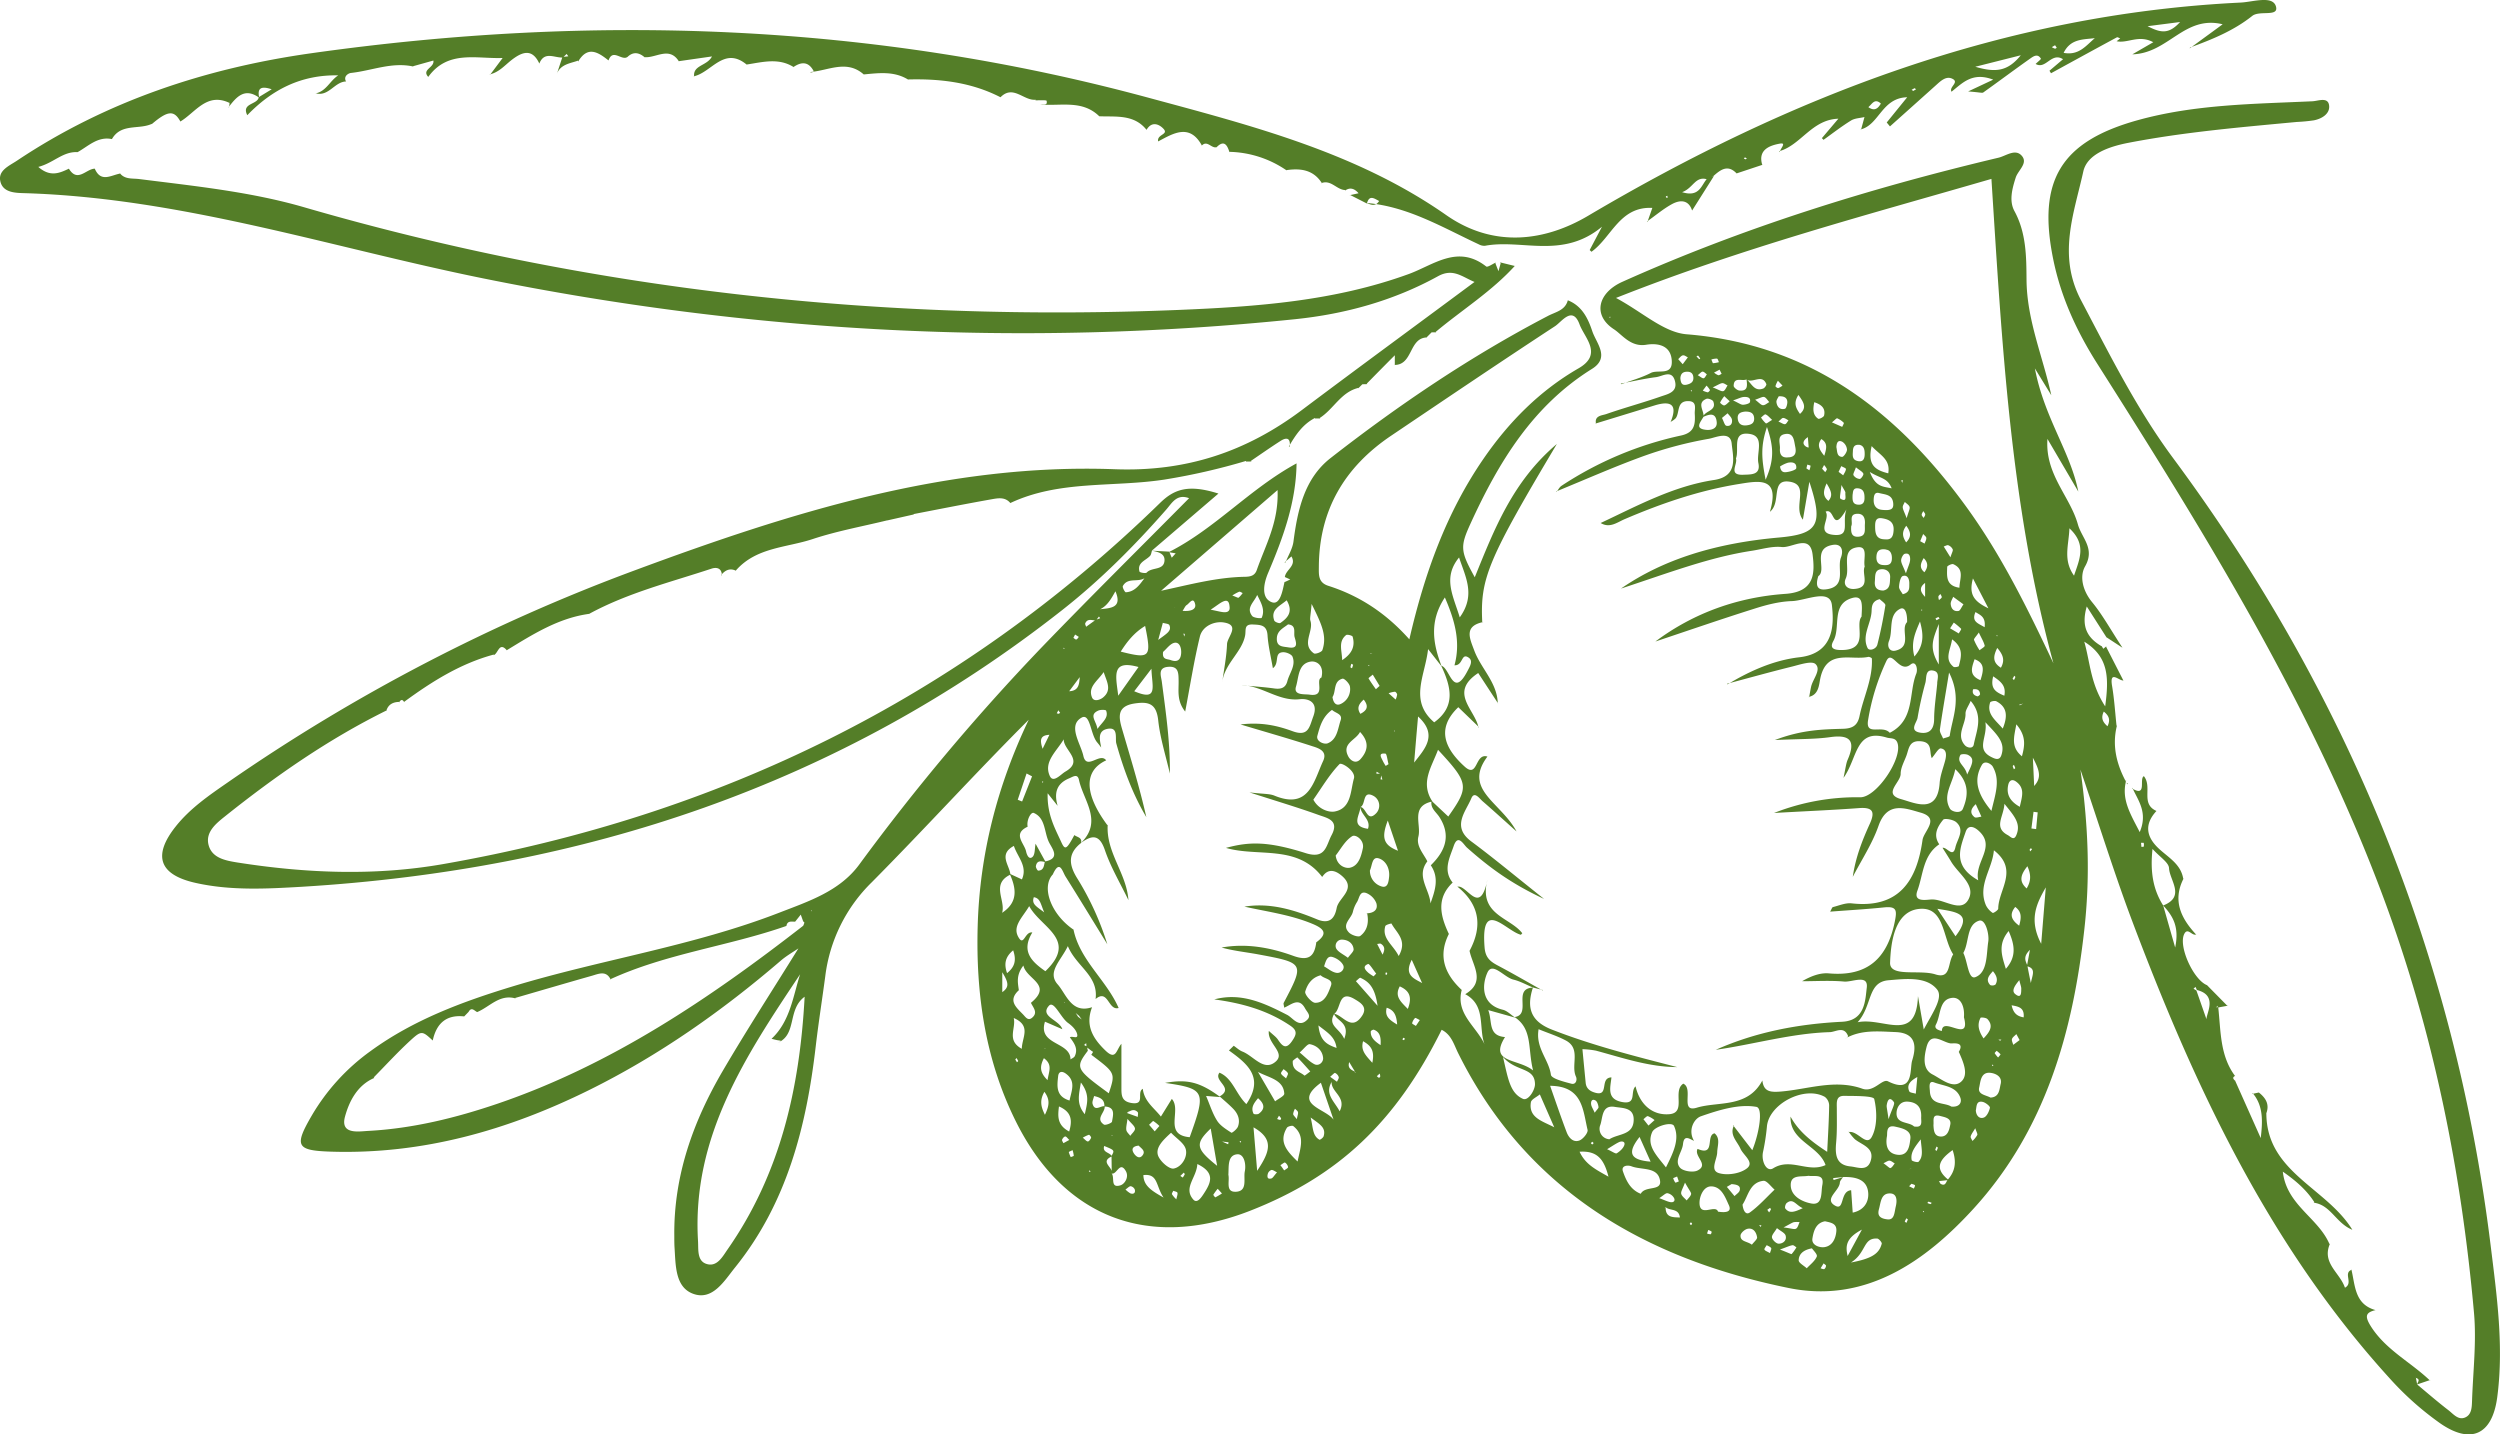 <svg xmlns="http://www.w3.org/2000/svg" viewBox="0 0 1273.25 730.52"><defs><style>.cls-1{fill:#547e28;}</style></defs><g id="Layer_2" data-name="Layer 2"><g id="Layer_1-2" data-name="Layer 1"><path class="cls-1" d="M1098.23,413c-8.17-3.67-1.89-12.1-6.34-17.69-2.6,1.19,1.83,11-6.11,6.19l.23-.26c2.93,6.5,8,12.54,3.75,22.55-4.72-9.24-9.45-16.62-6.91-26.29l-.49.59c.12-.23.23-.46.35-.68a1.48,1.48,0,0,0,1.1,1.7l-.35.32c-5.24-9.36-8-19.16-5.3-29.93l-.2.17c-.73-6.76-1.14-13.56-2.27-20.24-1.45-8.57,3.71-2.42,5.89-2.87l-.11.1-8.84-17.29.32-.38-1.73,1.44-.9-1.46.31.33c-7.05-4.09-11-9.54-7.84-20.42l10.12,15.85-.27-.28,8.34,5.45c-6.22-9.49-10.22-16.84-15.44-23.18-4.78-5.8-6.56-13.06-3.6-18.27,5.2-9.15-1.7-14.36-3.66-21.34-4-14.36-16.83-25.51-15.51-43.56l15.72,26.82c-4.11-20.52-17.27-37.37-22.13-62.74,4.54,7.41,6.46,10.54,8.37,13.67-4.3-19.74-12.46-38.22-12.62-58.83-.09-11.74-.11-23.84-6.15-34.95-2.83-5.2-1.18-11.37.64-17.07,1.18-3.68,6.18-7.14,3.31-10.84-3.29-4.23-8.17-.23-12,.69-65.66,15.6-129.91,35.54-191.6,63.21-12.49,5.6-15.39,17-4.29,24.22,4.08,2.63,8.47,9.17,16.41,7.85,4.08-.68,12-.75,12.94,7.38,1,8.9-6.92,5-10.65,7-4.73,2.44-10,3.85-15,5.71l-.29-.3c6-1.13,11.93-2.51,18-3.29,3.36-.43,8.22-4.07,9.69,2.26,1.27,5.49-3.88,6.4-7.34,7.62-9.16,3.2-18.55,5.72-27.7,8.92-2.16.76-6.25.72-5.19,5.15l-.25-.33,30.06-9.22c8.47-2.6,11.84-.37,8.09,8.57l.27-.32a9.91,9.91,0,0,0,2.38-1.73c2.14-2.88.35-8.69,6.27-8.72,4.83,0,3.29,3.9,3.43,6.41.29,5.22.06,9.6-7,11.12a179,179,0,0,0-60.83,25.59c-1.08.7-1.72,2.07-2.56,3.13l-.21-.22c15.09-6.16,30-12.8,45.33-18.31a200.18,200.18,0,0,1,32.49-8.53c3.49-.63,10.94-4.26,11.59,2.48s3.57,16.6-9,18.51c-20.75,3.15-39.07,13.14-57.78,21.93l0-.05c4.64,2.85,8.38-.27,12.27-1.94,18.81-8.05,38-14.65,58.35-17.92,10.55-1.71,20.8-3.53,15.63,14.18,6-4.81.18-16.83,10-15.34,10.48,1.6,1.51,12.6,6.79,19.35,1.14-6.68,2.1-12.29,3.29-19.29,7.28,22,4.49,26.6-15.57,28.39-31.93,2.84-58.69,11-80.37,26,24.87-8.2,45.21-16,66.73-19.27,5-.77,10.2-2.42,15.11-1.9,5.41.59,14.43-6.87,15.75,3.79,1.12,9.06,1.43,19-13.76,20.06-24,1.66-46.59,9.52-66.32,24.29,16.75-5.6,33.45-11.38,50.29-16.69,6.23-2,12.78-3.7,19.23-3.91,7.14-.23,19.43-6.54,20.39,2,1.08,9.53,1.43,24.56-16.57,26.61-12.89,1.46-25.21,6.92-36.55,13.79l-.31-.29c11-2.93,22-6,33-8.73,4.07-1,10.16-3.13,12.09-1.31,3.1,2.93-1.41,7.61-2.27,11.64-.38,1.75-.64,3.52-1,5.28l-.24-.19c5.11-1,5.25-6,5.91-9.23,3.14-15.43,15.56-9.25,24.47-11.15.55-.12,1.82.52,1.84.85.5,10.34-4.31,19.56-6.31,29.38-1,4.7-3.56,6.24-8.39,6.38-10.35.3-20.83.45-34.72,5.73,12.21-.58,20.27-.36,28.15-1.47,10.57-1.5,13,2.19,8.92,11.54-.8,1.86-1,4-2.1,9.2,7.25-10.07,5.94-25.4,22-20.53,2,.61,4.44-.07,5.44,2.63,2.89,7.81-10.6,27.8-18.84,27.78a115.3,115.3,0,0,0-44,8c17.67-1,30.46-1.53,43.22-2.48,6.85-.52,8.47,1.6,5.6,7.92-3.89,8.54-7.31,17.28-8.7,27.09,4.45-8.62,9.93-16.88,13.1-25.95,4.47-12.76,13.65-8.95,21.42-6.77,10.19,2.87,1.65,9.41,1,13.93-2.9,20.63-11.82,35-36.09,32.29-3.07-.35-6.37,1.11-9.52,1.89-.47.11-.72,1.11-1.44,2.33,9.43-.72,18.46-1.24,27.44-2.16,6.62-.68,6.64,1.6,5.44,7.46-3.83,18.65-14,27.89-33.56,26.14-4.46-.39-9.12,1.42-13.63,4,7.15,0,14.34-.47,21.43.17,4.12.37,12.42-3.9,11.53,3.15-.78,6.24-.77,16.73-12.52,17.32-22.18,1.11-43.83,5.15-64.38,14.29,19.42-2.78,38.41-8.39,58.1-9,3-.09,7.16-3.29,9.24,1.89.08.2-.21.63-.44.84a4,4,0,0,1-.95.52h0c8.12-4.6,16.75-3.63,25.64-3.28,11.46.45,10.22,8.71,8.44,14.47-1.36,4.4,1.1,17.3-12.31,10.61-3-1.52-7.18,5.85-13.09,3.75-14-5-27.82.37-41.68,1.47-5.26.42-8.57,0-9.22-5.66-7.51,14.2-22.32,10.5-33.43,13.88-8.75,2.67-1.42-9.79-6.84-12.25-5.71,3.73,1.8,14.81-7.12,15.55-8.51.71-15-4.85-17.18-14.17-2.94,2.58.84,9.33-6.71,8-8.2-1.45-6.1-7.39-5.58-12.57-6.17.17-1,9.75-8.12,7.84-2.58-.69-4.69-2-5-5.07q-.84-8.58-1.66-17.15a44.13,44.13,0,0,1,6.94.77c13.6,3.67,27,8.32,41.36,8.37-21.58-5.56-43.15-11-64-19.16C779.27,520,777.49,512.9,780.71,503c-10.57.44-.44,13.62-9.33,15,9.31,6.19,6.62,16.13,9.43,27.18-7.81-6.24-22.7-3.6-14.3-17-8.84-.74-6.3-7.86-8.55-13.74l13.7,3.84c-2.07-1.38-4-3.44-6.2-4-11.52-2.72-10.56-13.2-7.89-19,2.58-5.58,8.5,2.5,13.23,3.64,3.43.82,6.62,2.65,9.91,4l5.1,1.31-.17.2c-7.68-4.3-15.3-8.73-23.08-12.84-3.73-2-6-4-6.44-8.84-2.17-26,10.89-8.55,18.48-6.67l.7-.78c-6.3-8.21-22.35-9.3-17.76-27.25-3.91,19.26-10.65,1.75-15.49,3.63l.15-.16c11.34,9.15,13,20.14,6.24,32.74,1.56,7.59,8.48,15.71-2.2,22.07,10.69,5.73,6.68,16.94,9.82,25.5-4.18-9.11-14.84-15.54-11.6-27.65-8.59-8-12.25-17.2-6.55-28.52-4.34-9.19-6.62-18.21,2.12-26.35l-.19.19c-5.05-6.28-1.51-12.64.49-18.53,2.23-6.55,5-.88,6.81.73,10.62,9.4,21.74,18,39.26,26.12-14.9-11.82-25.7-20.85-37-29.23-10.22-7.57-3-15-.06-22,1.6-3.82,4.12.08,5.79,1.51,4.65,4,9.18,8.15,17.25,15.36-8.14-15.06-27.42-21.31-14.83-38.15-6.46-2-4.72,11.36-11.59,5.12-9.63-8.75-15-19-3.25-30.26l10.53,10.16-.23.22c-1.73-9.17-15.3-17.79-.15-27.79l10.21,15.63-.25-.27c-.35-10.58-8.58-17.65-12-26.88-2.22-6-5.48-12.34,4.58-14.45l-.49,0c-1.09-22.18,2.82-31.61,38-90.68-22.48,19-31.85,43.35-41.81,67.88-7.39-13.36-7.54-15.59-2.1-27.47,14.28-31.18,31.64-59.86,61.79-78.65,9.36-5.84,2.24-13,.15-19.24-2.18-6.54-5.26-12.89-12.45-15.7-1.35,5.15-6.1,5.88-10,7.9-39.31,20.51-75.94,45.23-110.82,72.45-13.31,10.39-16.8,26.39-18.9,42.52-.48,3.68-2.69,7.14-4.09,10.7l-.5-.05,3.56-3.07c2.8,4.76-3,6.77-3.36,10.54v-.06l2.75,1.26-2.77,1.29-.14-.1c-1,4.44-2.19,12.06-6.53,10.37-5.23-2-4.4-8.89-1.79-15,7.55-17.77,14.22-35.93,14.44-55.69-23.89,13-41.53,33.33-65.11,45.22l3.56.59-2,2.23c-.44-1-.88-2.06-1.31-3.1-3-.16-6-.31-8.92-.48,3.17.61,6.89,1.37,6.51,5.25-.48,4.89-6.47,3.05-9.05,5.9-.5.55-3.52,0-3.67-.5-1.29-4.61,3.15-5.58,5.38-8,.61-.67.68-1.81,1-2.74l33.82-29c-15.33-4.86-22.53-2.24-29.71,4.76C488.47,355.93,365.75,415.6,225.52,440.11c-34.75,6.07-69.74,4.63-104.54-.83-6.12-1-13.19-2.23-14.82-9.21-1.49-6.4,4-10.77,8.46-14.33,25.78-20.58,52.76-39.37,82.44-54l-.36.42c1-3.47,3.55-4.68,6.9-4.69l-.4.3c.91-1.47,1.82-1.83,2.72,0l-.09-.32c14.07-10.3,28.69-19.54,45.77-24.12l-.26.35c2.4-.57,2.82-7.36,7-2.23l-.3-.26c13.25-8.06,26.33-16.46,42.19-18.58l0-.07c19.61-10.64,41.18-16,62.16-22.93,2.5-.83,5.17-.36,5.26,3.36l-.45,0c2-2.46,4.38-3.84,7.62-2.3l0-.16c10.37-11.84,25.81-11.54,39.17-16,12.36-4.08,25.3-6.42,38-9.53l-.24.1,13.65-3.08-.07-.19c13.16-2.53,26.31-5.16,39.5-7.5,3.41-.6,7.22-1.41,9.91,2.12l-.17-.24c25.05-11.81,52.58-7.88,78.84-12a324.16,324.16,0,0,0,41.25-9.46l-.13.35,2.79-.05-.17-.34c5-3.38,9.91-6.85,15-10.1,3.21-2.07,5.19-1.47,4.71,2.86l-.47,0c3.39-5.84,7.1-11.4,13.36-14.6l-.1.27h2.7l-.12-.3c7-4.48,10.78-13.2,19.67-15.28l-.3.41,2.55-2.55-.45.31,2.66-.07-.26-.26c4.77-4.85,9.53-9.7,14.32-14.48.48.49.93.93,1.37,1.36l-1.41-1.59,0,5.29-.29-.1c9.6.15,7.38-13.73,16.62-14l0-.18,2.52-2.53-.37.1h2.58l-.23-.22c13.5-11.29,28.6-20.65,40.5-33.84l-.26.26L764,133.62l.28.51-1.11,4-1-.93-.4.83,1.41.11-1.56-4,.17-.42c-1.66.73-4.19,2.55-4.87,2-14.47-11.36-26.78-.77-39.48,3.86-37.9,13.79-77.49,16.64-117.22,18.27-151.19,6.2-299.73-10-445.29-52.28-27.27-7.92-55.76-10.79-84-14.37-3.51-.45-7.45.31-10-3.14l.35.32c-4.65.8-9.9,4.79-13-2.47-4.4.07-8.79,7.3-13.19,0-4.77,2.27-9.55,4.41-15.58-.9,7.78-2,12.5-7.94,20-7.52,5.52-3.05,10.26-8.13,17.5-6.65,4.66-8.16,13.77-4.66,20.36-7.78l-.17.25c8.29-7.09,11.51-7.35,14.8-1.19l-.16-.22c7.8-4.66,13.47-15,25.09-9.46-.11-.59-.19-1.11-.27-1.64l.27,1.5-.25,2.31-.35.1c4.07-5.34,8.27-10.28,15.67-4.95-1-4.78.8-6.14,6.38-4.29l-6.58,4c-.57,3.95-9,2.92-5.86,9.21h0C138.33,45.86,153.09,38,172.26,38.38c-4.35,2.85-6.11,8.18-11.71,9.23l.19-.11c6.66,1.86,9.61-5.83,15.47-6l.19.27c-1.87-2.88,1.1-4.49,2.35-4.62,10.61-1.14,20.89-5.73,31.86-3.24l-.25-.18,10.36-2.9c.66,3.66-6.12,4.51-2.61,8.34h0c10.09-14,24.95-9,38.38-9.66,0,0-.36-.55-.36-.55l0,.39-6.54,8.75-.2-.21c4.63-1,7.54-4.46,11-7.21,5-3.88,10.47-6.61,14.29,1.7h0c2.57-6.54,7.79-2.8,12-3.09l1.91-1.81.85,1.2-3,.33c-.93,2.83-1.85,5.67-2.78,8.5l0-.08c2-4.72,6.67-5.12,10.71-6.54l.06.49c4.86-8.21,10.16-4.84,15.49-.6v0c2.16-6.28,6.71.37,9.64-1.78l-.25.28c3-3.11,6.07-2.69,9.12,0l-.3-.17c6,.61,12.9-5.83,17.81,2.44l-.28-.38,16.95-2.43c-2.46,4.92-9.91,4.33-9.06,10.39l-.25-.26c9-1.85,15.41-15.49,26.95-6v0c8.1-1.22,16.27-3.58,24,1.32l-.2,0c4.06-2.79,7.65-2.94,10.29,1.9.06.12-.35.63-.63.74a2.76,2.76,0,0,1-1.08,0l.22-.17C422,35.94,431.32,30.2,440,38l-.08-.09c7.82-.75,15.68-1.78,22.85,2.79l-.31-.23c16.36-.43,32.28,1.44,47.09,9.06l-.05.06c6.48-6.68,11.94,1.92,18,1.19l-.21.3c2,.07,5.64-.22,5.75.28.67,2.93-2.25,1.27-3.43,2.06l.32-.2c10.22.92,21.32-2.53,30,6.08v-.08c8.58.34,17.66-1.05,24,6.91l0,0c2.67-4.59,6.51-2.87,8.71-.44,2.63,2.9-3.55,2.7-2.79,6.34,7.73-4.12,16-9.26,22.22,2l-.14.27c2.84-3.2,5,1.4,7.62.67l-.26.35c3.89-4.21,5.65-1.84,6.88,2.22l-.25-.21a53.32,53.32,0,0,1,29.53,9.59l-.29-.26c7.26-1.06,13.81-.19,18.13,6.7l-.29-.1c4.92-1.86,7.76,3.41,12.1,3.53l-.17.35c2.78-2,5-1,7,1.29l-4.61,1,.26-.15,8.58,4.37c1.21-4.55,3.67-2.6,6.23-1.28-1.91,3-4.19,1.9-6.43,1,21,1.75,38.71,12.46,57.19,21.08a5.8,5.8,0,0,0,3.16.73c18.84-3.53,39.39,7,59.58-9.71-3.22,6.1-4.74,9-6.26,11.88l.91.88c10.26-7.33,14.34-23.19,31-22.34L839,113.13l-.21-.31c4.32-3,8.4-6.55,13-9,3.85-2,8.19-2.22,10,3.41v0l11.12-17.6-3.54,1.46c-2.94,3.15-3.75,9.56-12.67,6.78,5.72-2.06,6.7-8.39,12.79-6.52l3.32-1.83c3.59-3.2,7.24-5.83,11.64-1.2l0,0,13.32-4.43-.21.23C895,76,901.83,74,906.47,73.15c3.76-.7,0,2.72,0,4.31l-.35-.43c11.09-3.08,16.61-16.14,30.16-16.57l-8.39,9.89.83.87c4.63-3.31,9.14-6.83,14-9.83,1.91-1.19,4.55-1.22,6.86-1.78q-.88,3.26-1.77,6.54s-.21-.22-.21-.22c9.44-2.24,10.76-16.07,23.74-16.4L960.91,62.38l1.65,2q11.73-10.48,23.46-21c2.48-2.23,5.27-4.95,8.54-3.15s-2,4.05-.67,6.44l0,.05c5.58-4.38,10.59-10.23,21.25-6.15l-12.77,6c6,.45,7.17.92,7.71.53,8-5.71,15.86-11.59,23.88-17.25,1.62-1.15,3.84-2.76,5.48.05.15.26-1.78,1.74-2.7,2.69,0,0-.21-.16-.21-.16,5.35,3.45,8.1-6.11,14.18-2.27l-6.92,5.87.79,1.28c11.17-6.11,22.33-12.24,33.54-18.29.36-.2,1.13.35,1.71.54L1078,21l0,0c5.65,1.24,11.18-3.5,18.67.5L1086,27.68c18.46-.54,26.4-20.08,46-15.31l-16.76,12.25.1-.4c11.23-4.1,22.27-8.57,31.74-16.12,3.8-3,13.86.78,12-5-1.81-5.48-11.72-2.09-17.9-1.79C1020.45,7.17,911.79,49,808.79,109.92c-21.31,12.61-47.57,16.87-72.24-.38-45.68-31.93-98.82-45.48-151.76-59.8C444.19,11.68,301.91,6.84,158.42,27.13,104.89,34.71,54.09,51.46,8.61,81.85,4.79,84.4-1,86.76.14,92.17c1.24,6.14,8,6.08,12.69,6.22,79.91,2.49,155.55,27.6,233,43.34,136.78,27.81,274.74,35.13,413.67,20.85,25.51-2.62,50.26-9.43,72.88-21.9,7.67-4.23,12.24.32,18.6,2.92-29.62,22-58.87,43.4-87.86,65.18-28.3,21.25-58.84,31.55-95.32,30.2-85.44-3.17-165.52,22.2-244.54,51.51a930.42,930.42,0,0,0-207,107.81c-9.6,6.65-19.29,13.25-26.67,22.49-11.89,14.91-8.65,24.64,9.85,28.83,18,4.08,36.33,3.06,54.52,2C296.93,442.91,427.59,400,541.23,310.51c19.25-15.16,36.5-32.46,52.65-50.88,3-3.38,5.37-8.28,11.72-5.9-25.19,25.45-50.51,50.48-75.21,76.11a1107.21,1107.21,0,0,0-92.81,110.53c-10,13.56-25.81,18.69-40.67,24.45C352.91,481.9,306,488.72,261,502.4c-25.54,7.77-50.44,17-72.28,32.92a106.78,106.78,0,0,0-30,32.94c-8.93,15.37-7.85,17.7,9.66,18.27,46.69,1.51,90.15-10.84,131.63-31.35,35.52-17.57,67.65-40.18,97.66-65.93,2.92-2.51,6.34-4.42,9.53-6.61l1.23-1.1-1.44.9c-13,21-26.45,41.73-38.91,63-15.12,25.86-25,53.49-24.66,84,0,1.83,0,3.66.09,5.47.64,9.12.15,20.55,9.46,24,10,3.73,16-6.73,21.47-13.48,26.34-32.76,36.26-71.69,41-112.45,1.4-11.95,3.27-23.85,4.87-35.78A80.77,80.77,0,0,1,444,449.33c26.93-27.15,52.66-55.49,79.93-82.77C508,400,499,434.77,497.94,471.48c-1,34.74,3.86,68.49,19.56,99.91,24.48,49,67.72,65.29,119,45.32,45.08-17.58,74.43-45.23,97.73-92.24,5,2.49,6.28,7.6,8.41,11.89C777.4,606.35,838,641.12,911.08,656c38.76,7.87,69.29-13.22,94.24-40.64,36.4-40,50.38-89.57,56.23-142,2.85-25.48,2.3-51-2-81.43,9.91,29.14,17.51,53.68,26.57,77.68,31.7,84,69.49,164.73,130.7,232.11a154.17,154.17,0,0,0,26,23.2c15.66,10.83,26.44,5.77,29-13.15,3.47-25.94-.17-51.76-3.33-77.43-18.25-148.09-73.06-281.43-161.84-401.19-18.47-24.92-32.29-52.78-46.78-80.24-12.1-23-3.55-44.2,1.16-65.58,2-8.93,13.22-12.71,23-14.6,28.35-5.48,57.07-7.92,85.76-10.62a83.71,83.71,0,0,0,8.7-.83c4.24-.84,8.36-3.51,7.7-7.75s-5.56-2.09-8.45-1.95c-29.86,1.38-59.87,1.54-89,9.63-39.24,10.9-51.23,30.79-43,71,3.93,19.21,11.94,36.55,22.42,53.07,55.33,87.2,109.73,174.93,145.92,272.4,25.31,68.15,39.49,138.78,45.93,211,1.32,14.78-.5,29.85-1,44.78-.11,3.24-.17,7.14-3.67,8.52s-6-2-8.5-3.88c-5.4-4.16-10.56-8.63-15.79-13-.2-1.19-.44-2.36-.67-3.55l-.22-.52.33.75c2.4.78.83,2.15.48,3.33l6.87-2.32-.3.26c-10-9.55-22.88-15.76-30.42-28.15-3-5-1.84-6.58,2.94-7.72l-.17.06c-10.81-3-10.34-12.64-12.36-20.83l.2.27c-4.54,1.67,1,6.77-3.45,9.16-2.54-7.73-12-12.55-7.58-22.53l-.3.3c-5.69-13.41-21.85-19.86-23.76-36.9,6.56,4.58,12,9.24,16.06,15.55l-.33.27c8.69,1.09,11.37,10.49,19.69,13.8-13.18-21.51-43.76-29.34-43.8-59.32l-.09.14c1.85-4.66-.21-7.95-3.73-10.74v0l-3.42.72.28-.39c5.5,6.5,5.09,14.45,4.09,22.87q-6.56-14.72-13.12-29.41l.27.39c-1-.92-2-1.85,0-2.73l-.27.07c-7.75-10.45-7.16-22.94-8.53-34.95l-1,0,.69-.77,0,.95,5.4-1-.27.26-10.52-10.68,0,0c-6.93-2.72-14.75-19.94-11.58-26.11,1.83-3.57,4.1,1.5,6.25.17l-.2.19c-7.71-8.31-12.19-17.34-6.36-28.66l-.22.21c-1.19-7.31-7.3-10.67-12.13-15.07-6.59-6-8-12.42-1.52-19.44ZM541.85,511l3.44,2.19,1.88,2.15,2.38,2,1.39,1.89-1.87-1.39c-.56-.9-1.12-1.79-1.69-2.68-.61-.73-1.22-1.45-1.85-2.17-1.23-.81-2.47-1.62-3.69-2.4l.59-.13Zm11.49,22.25,2.5,1.9c.3.21.87.54.84.6a11.41,11.41,0,0,1-.89,1.44c12.35,9.3,12.35,9.3,8.92,19.62-16.85-12.32-17.19-13-10.68-21.65-.14-.73-.28-1.45-.39-2.19-.64-.42-2.48-.54-.4-1.63C553.27,532,553.3,532.63,553.34,533.27Zm13.75,45.54.27-.28a3.67,3.67,0,0,1-.94,0c-.17,0-.27-.33-.4-.51ZM968.76,246.87l1,.13a1.77,1.77,0,0,1-.6-.43c-.29-.61-.57-1.23-.86-1.84l.74-.29ZM598.33,309.7l-.21-.11.48-.32-.76.59Zm100.83,23.06.7.28a1.48,1.48,0,0,0-.55-.4l-1.63.33c.16-.1.32-.27.49-.28A6.59,6.59,0,0,1,699.16,332.76Zm331.28,25.55c-.29.38-.57.77-.85,1.15l.91.39c0-.52,0-1-.06-1.55-.56.3-1.1.62-1.68.88-.09,0-.3-.16-.45-.25ZM710.23,372a2.65,2.65,0,0,1,.25.3l-.55.31ZM532,533.91a2,2,0,0,1,.48.21l-.62.21.45.09C532.17,534.25,532.07,534.08,532,533.91Zm441.37,61.16-.05,1.32,1.51-.6a10.73,10.73,0,0,0-1.4-.68l-1.45.5ZM622,581.35l3.69.41c-.06.35-.12.7-.19,1-1.14-.49-2.29-1-3.27-1.47l1.46-.14Zm-383.35-66c1.51-2.71,2.92-.59,4.36.1,6.42-2.64,11.42-9.29,19.61-6.94l-.24-.25c13.11-3.8,26.21-7.65,39.34-11.38,3.37-1,7.07-2.64,9.3,2h-.5c28.75-13.26,60.41-16.93,90-27.3.47-2.8,2.63-2.13,4.44-2.17l2.9-3.64,5.48-2.1.27.48-.7-.38c-1.72.65-3.45,1.3-5.1,2l1.24,3.48c.22.23.64.49.61.67a8.54,8.54,0,0,1-.59,1.57c-47.8,37.15-97.67,70.83-155.52,90.57-21.36,7.28-43.34,12.7-66,13.91-4.9.26-14.36,2-11.84-7.28,2.08-7.67,6.22-16,14.94-19.71l-.34-.23c6.21-6.31,12.2-12.87,18.71-18.85,5.64-5.18,6.08-4.88,11.39.05l0-.1c1.89-8.59,6.83-13.18,16-12.19ZM703.62,394l-2.58.06c0-.34,0-.68.05-1,.75.4,1.5.79,2.18,1.24.26.92.52,1.83.77,2.75l-.92-.13C703.28,395.94,703.45,395,703.62,394ZM573.91,566.91c1.74-1.24,3.56-2.42,5.48-.55.43.42.08,1.63.09,2.48-1.86-.66-3.71-1.32-5.52-2a7.71,7.71,0,0,1,.65-.63,7.31,7.31,0,0,1,.7-.43Zm116.37-21c-1.9-1-4.15-1.68-3.12-5,1.19,2,2.22,3.71,3.23,5.38l-.45.14Zm314.54-194.83c2-.32,3.5.21,3.63,2.49,0,.36-1,1.16-1.32,1.07-2-.48-2.93-1.71-2.13-3.81l-.5-.33ZM704.14,486.2l-2.76-5.45c.65,0,1.49-.36,1.93-.07,2.39,1.54,1.82,3.59.8,5.53l.72-1.33Zm328.16,5.87c4.74,1.22,2.86,4.29,2,8.58-.8-3.89-1.3-6.33-1.74-8.82-.75-2.17-2.56-4.33,1.29-8.08C1033.14,487.66,1032.72,489.86,1032.3,492.07ZM848.2,614.72c2.08,2.13,6.8.41,7.38,5.35-3.84-.12-7.39,0-7.27-5.3l-.58.62ZM558.18,316l1.51-2,.62.85-2.35.89-4.8,3.48c-.16-.59-.63-1.31-.45-1.75C553.87,314.81,556.2,316,558.18,316ZM580,583.45c.17-.29.32-.59.51-.87.34-.5.69-1,1-1.47l-1.74,2.18c1.3,1.52,4,2.8,2.06,5.21-1.58,2-3.41.29-4.29-1C575.83,584.88,577.32,583.7,580,583.45Zm-13.9,5.31.12,8.92c2.61.67,4.13-6.63,7.2-1.18,1.67,3-.6,6.5-2.73,7.17-5.45,1.7-2.8-4.08-4.52-6,1.23-2.89-6.35-5.87.08-8.71-.79-2.14-5-1.81-3.88-5.32C567.73,585.84,567.73,585.84,566.06,588.76Zm323.4-395.51c3.06,2.23,7.89-3.07,10.09,2.35.2.49-.83,2-1.57,2.27-4.57,1.76-5.92-2.64-8.51-4.68.31,2.91.94,6.18-3.67,5.71-1.08-.11-2.91-1.6-2.88-2.41C883.06,191.7,887.22,194.31,889.46,193.25ZM582.09,598.51c7.81-1.09,6.47,5.49,10.53,11.41-6.75-3.76-10.27-6.31-10.3-11.64l-.42-.17Zm96.13-47.62c-.52,5.29,7.82,7.77,4.06,15.09-2.77-5.24-7.77-8.78-4-15.07l-5.64.26,6.54,19.08c-4-5.77-21.54-7.79-6.29-18.92ZM562.45,563.54c5.86.2,4.41,4.45,3.9,7.7-.11.75-3.37,2-4.13,1.5-4.55-3.1.79-6.16.38-9.35-2.1-.29-5,2.88-6.14-1.18-.34-1.16.47-2.65.75-4C560.1,558.88,562.66,559.84,562.45,563.54ZM867.33,212.39c3.24-1.46,6.56-2.5,7,2.65.3,3.47-3.05,4.1-5.28,3.89-6.24-.57-2.95-3.93-1.44-6.71.35-3.09-3.62-7,1.49-9.1.87-.36,3.17.54,3.48,1.36C874.45,209.33,868.21,209.11,867.33,212.39ZM692.88,411c.07,4,5.49,6.39,3.83,11.11-9.09-1.25-4.07-6.94-3.85-11.07,2.84-1.29.93-8.56,6.41-5.82a5.65,5.65,0,0,1,1.3,9.28C696.24,418.63,695.87,411.37,692.88,411Zm426,93.21c11.86,2.95,3.44,13.77,5.1,15.55l-5.35-15.31-1.47-.88,1-.95ZM992.1,600.68c-1,1.05-1.13,3.69-3.65,2.29-.43-.24-.6-1-.9-1.44l4.92-.53c-7.6-6-4.71-10.37,2-15.27C996.56,591.92,995.73,596.55,992.1,600.68ZM514.61,445.43c-.44-4.85-6.31-10.26,1.76-14.61,1.86,5.73,7.09,10.31,4.09,17.06L514.22,445c3.36,7.42,4.43,14.45-3.84,19.89C512.29,458.53,504.54,450.27,514.61,445.43Zm10.44,65.31c1.16,2.5,3.79,5,.52,7.66-2,1.62-3.24-.38-4.39-1.6-3.46-3.64-8.11-7.13-2.28-12.49-.52-3.81-1.48-7.68,2.32-12.56C522.75,498.85,536.43,501.4,525.05,510.74Zm16,13.44c-1.47-4.77-11.72-6.49-6.83-11.95,2.55-2.84,5.92,6,9.75,8.77,2,1.4,4.15,3.54,4.63,5.7.65,2.86-2.57.67-3.72,1.62,2.16,2.86,4.34,5.77,2.49,9.6-.35.73-1.43,1.11-2.17,1.65,0-9.19-16.78-7.14-13-19.22Zm138.37-7.91c1.22,3.78,8.38,4.54,5.19,12.85-2.33-5.47-8.63-6.67-5.08-12.81,3.58-2.41,1.93-12.53,10.41-7.43,2.58,1.56,6.84,3.8,3.79,8.43C688.26,525.54,684.05,517,679.37,516.27Zm-152-86.56c-.48,2.32-.19,5.54-1.61,6.76-1.8,1.54-2.88-1.22-3.22-2.83-.9-4.24-7.06-8.91.79-12.6-.67-3.25,1.62-7.66,3.15-7,6.11,2.67,5.19,10,7.82,15.11,1.68,3.29,5.76,8.1-2.19,9.61-.5,2-.46,4.55-3.39,4.66-.39,0-1.31-1.59-1.19-2.3.55-3.14,2.82-2.54,5-2ZM696,465.15l.24-.23c1,4.56.31,8.9-3.45,11.75-1,.75-4.47-.42-5.76-1.73-4-4.1,1.19-7,2-10.57a16.38,16.38,0,0,1,2.11-5c1.2-1.91,1.29-5.8,4.74-4.53a9.2,9.2,0,0,1,5.1,5.16C702,463.53,699.36,465.1,696,465.15ZM938.61,599.47c5.57-.19,11.5.78,12.69,6.73.9,4.52-.89,9.95-7.72,11.39-.28-4-.53-7.73-.79-11.4-5.83.37-3.22,10.68-8.17,7.85-5.9-3.37,2.2-7.51,2.42-11.75.05-.94,1-1.84,1.6-2.76L933.83,601l-.2-1Zm163.1-138.31c4.62,5.1,8.39,10.48,6.1,21.41-2.63-9.22-4.36-15.3-6.09-21.38-5.14-8.16-6.69-17-5.45-28.84,3.79,4.2,8.28,6.89,8.42,9.81C1105,448.46,1113.23,456.67,1101.71,461.16Zm-373-20.45c4.42,6.52,2.13,12.94-.17,19.39-.46-7.17-7.46-13.85-1.59-21.41-2-4.05-5.8-7.76-4.56-12.63,1.57-6.21-4.18-15.53,7.12-17.87-6.27-9.57-.47-17.33,2.87-26.32,15.74,17,16,18.73,5.23,34l-8.51-8c-.75,3.77,2.35,5.69,4,8.28C739.2,425.68,736,433.56,728.69,440.71Zm268.8,95.22.14-.17c2.18,5,5.21,11.54,1.17,15.14-4.26,3.8-10.16-1.42-14.59-3.69-5.32-2.73-4.23-9.15-3.08-13.81,2.1-8.47,8.09-2.58,12.28-2C994.54,531.56,1001,530.26,997.49,535.93ZM547.17,425.3c-3.94,7.39-4.75,7.76-6.6,3.71-3.23-7.09-7.34-14.14-7-25l5.09,6.4c-1.81-6.24-.82-11.22,5.86-14,2-.83,4.28-2.57,5,.81,2.29,10.61,12.31,21.07,1,32.1,5.64-4.09,9.39-4.56,12.2,3.62,3,8.83,7.9,17,12,25.5-1-13.81-11.49-24.3-10.56-38.43l-.19.23c-11.89-16.06-12-27.71-.59-33-3.17-4.27-9.93,5.23-11.61-2.24-1.45-6.48-8.08-15.47-.92-19.51,4.47-2.52,4.47,8.6,8,12.67.71.83,1.35,1.71,2,2.56-.71-3.78-2-8.39,3-9.48,5.94-1.3,4,4.81,4.68,7.36,3.69,13.13,8.32,25.79,15.3,37.56-3.45-15.23-8-30-12.37-44.94-1.72-5.92-2.73-11.52,6.25-12.92,7.46-1.16,11.3.11,12.19,8.72,1,9.09,3.86,18,5.92,26.94.18-15.94-2.09-31.37-4.11-46.83-.38-2.86-2.19-7.08,3.24-7.52s5.25,3.32,5.32,7.24c.09,4.9-1,10.14,3.35,15.54,2.55-13.38,4.5-25.9,7.48-38.17,1.33-5.48,7.47-7.91,12.07-7.22,8.73,1.31,1.9,7.32,1.76,11-.24,6.52-1.57,13-2.45,19.49,1.13-9.49,10-15.23,11.65-23.79.56-2.84-.72-5.88,4-5.65,3.89.19,7.09.2,7.43,5.55s1.7,10.8,2.71,16.71c3.62-2.58.28-8.09,5.38-8.14,1.59,0,4.14,1.07,4.63,2.3,1.79,4.49-1.54,8.28-2.62,12.4-.9,3.47-3.22,4.24-6.64,3.76-5.51-.77-11.07-1.11-16.61-1.63,10.33.16,18.8,8.35,29.57,7.1,4-.47,9.7,1.22,6.89,8.75-2,5.38-2.44,10.53-10.61,7.53-7.69-2.82-15.84-4.7-26.47-3.42,13.79,4.13,25.31,7.4,36.68,11.11,3.22,1,7.77,2.5,5.37,7.57C669,398.1,666.63,412.5,649,405.19c-2.52-1-5.57-.77-12.65-1.62,14.49,4.67,24.93,7.77,35.14,11.46,4.35,1.57,10.78,2.66,6.71,10.27-2.85,5.33-2.94,12.45-13.22,9.2-19.19-6.06-28.64-5.92-40.6-2.66,16.35,4.76,36.24-1.91,49,14.79.75-.93,3.54-5.78,9.56-.95,8.63,6.91-1.12,11.29-2.16,16.74-.89,4.64-3.12,8.66-10,5.81-11.75-4.87-23.94-8.6-37-6.48,11.69,2.61,23.55,4.13,34.75,8.81,6.34,2.65,7.69,5.16,1.65,9.52l.21-.2c-.92,7.36-4,9.74-11.72,6.94-11.72-4.24-23.95-6.5-36.52-4.23,6.21,1.72,12.57,2.34,18.82,3.51,23.47,4.38,23.45,4.44,12.84,24.63-.26.48.11,1.29.24,2.48,3.62-1.46,7.43-5.51,10.63.37,1,1.9,3.22,3.61,1.21,5.68-4.4,4.52-7.33-.83-10.31-2.36-11.81-6.08-23.53-11.56-37.15-7.89,13.84,1.86,26.94,5.4,38.73,13.38,3.92,2.65,3,4.73.86,7.87-3.08,4.44-4.91,2.55-7.12-.7-1-1.52-2.68-2.62-4.68-4.52-.88,6.83,9.7,11.5,2.59,16.33-5.62,3.8-10.64-3.7-16.06-5.81-1.6-.63-2.94-1.95-4.41-2.95L625.9,535c9.35,6.75,18.17,13.68,8.87,27.32-5.42-5.25-7-13.21-13.7-16-3.32,4.24,7.74,7.67.11,12.08,2.32,2.11,4.77,4.1,6.94,6.36,2.4,2.5,3.62,5.64,2.37,9-.51,1.35-3,3.35-3.35,3.13-2.65-1.74-5.64-3.54-7.27-6.11-2.38-3.75-3.71-8.17-5.61-12.61l7.25.57c-10.34-7.62-16.76-9.27-28.13-7.22,20.45,3,21,4.19,12.53,27.66-13.63-1.2-3.88-13.77-9.1-19.51l-5.56,9c-3.48-4.42-8.5-7.74-9.22-14.14-3.31,1.81,1.45,8.26-5.55,7.26-5.24-.75-5.34-3.85-5.34-7.63,0-7.12,0-14.24,0-22.57-2.71,3.21-2.72,8.59-8,3.58-6.74-6.44-10.47-13-6.95-22.2-10.53,3.49-13.13-6.66-17.51-11.61-5.54-6.26,1.57-12,5.18-19.5,4.32,10.45,15.68,15,14.12,26.95,6.48-5.41,6.39,6.12,11.74,4.56-6.27-14.35-19.77-24.29-23-40l.3.29c-11.79-7.86-17.06-22.15-10.55-28.6l-.23.19c3.51-7.71,4.86-1.35,6.41,1.12,7.18,11.46,14.22,23,21.31,34.54a145,145,0,0,0-15.46-33.79c-4.29-7-4.56-12.54,2.08-17.79C551.25,426.44,548.54,426.43,547.17,425.3ZM734,339.06c4.87,10.43,7.74,20.6-3.56,28.83-12.93-11.09-4.68-23.47-3.12-37.31,3.07,3.92,5,6.4,6.94,8.88-4.47-11.57-6.45-23,1.61-35.17,5.05,11.64,8.15,22.61,4.89,34.55,4.55.16,3.32-6.6,7.23-3.91,2.41,1.66.63,4.47-.6,6.82C739.9,356.13,738.51,340,734,339.06Zm255.33,92.73c1.47,2.36,3,4.7,4.41,7.09,3.73,6.27,12.92,12,8.66,19.43-3.84,6.71-12.26-.52-18.75-.21-2.68.13-9.32,1.53-7.14-4.43,3-8.12,2.77-18,11.15-23.67-3.27-4.75-.89-9,2-12.51.7-.88,5.13-.1,6.66,1.26,4.56,4.05.45,8.7-.44,12.81C994.62,437.19,991.58,431.3,989.35,431.79Zm-48,144.82.2-.26a24.45,24.45,0,0,0,3.16,3.87c3.71,3,10.23,4.34,8,11.15-1.75,5.41-6.82,3-10.32,2.68-7.29-.73-7.78-6-7.23-12.06.53-5.77.35-11.61.35-17.42,0-3-.56-6.48,3.67-6.44,5.39.06,15-.07,15.39,1.61,1.43,6.12,1.61,13.94-1.24,19.24S946,575.36,941.31,576.61Zm-58.67-3.55.45.09c-2.41,4.94,1.63,8.06,3.3,11.88,1.48,3.37,7.24,6.93,3.32,10-3.43,2.71-10,3.74-14.28,2.44-4.75-1.45-.95-6.88-.88-10.57.08-3.42,1.76-7.1-1.35-9.7-4.65,1,.63,11.89-8.65,7.93-2,3.8,6,8,0,11-2.27,1.17-7.49.35-9-1.5-3-3.65,1.16-7.82,1.58-11.9.51-5,3.26-2.73,5.62-1.68-3.24-5.44,0-11.31,3.48-12.52,9.09-3.16,19.35-6.39,28.28-4.8,3.55.64,1.41,13.56-2.08,22.07C888.71,581,885.68,577,882.64,573.06Zm29.26-4.4h0c-.45,12.58,14.34,14.68,17.84,24.71-9,4.1-17.71-3.93-26.69,1.65-3.32,2.07-6.12-3.47-5.19-8.2a108.81,108.81,0,0,0,2-12.9c.83-11.55,19-21.14,29.5-15.28a5.62,5.62,0,0,1,2.21,4.29c-.1,7.49-.56,15-1,23.7C922.32,581.26,916,576.15,911.9,568.66Zm-519-39.61c1,.25,2,.53,3.06.73s3.18.19.26,1.23h0c9.76-4.22,4.68-16.89,13.56-23.37-2.53,47.08-12.55,90.42-39.25,128.69-2.56,3.67-5.4,9.19-10.85,7.35-4.76-1.6-3.95-7.41-4.2-11.6-3.21-53.19,24.42-94.55,52-135.88-3.68,11.48-5.09,24-14.6,32.9Zm653-191c-13.13-27.89-26.57-55.33-44.69-80.21-35.42-48.64-79.4-82.52-142.21-87.59-11.65-.94-22.53-11.3-36-18.51,64.88-25.71,128.77-42.49,191.21-60.63C1019.61,174.79,1023.88,257.37,1045.86,338ZM717.78,325.61c-11.95-13.42-25.48-22.21-41.26-27.25-5.2-1.66-4.85-5.58-4.83-9.6.12-29,13.11-50.88,36.79-66.84C736.25,203.21,764,184.45,792,166.11c3.39-2.22,8.9-10.61,12.48-.87,2.53,6.87,12,15.1-.44,22.3C784.12,199,768.36,215,755.41,233.85,736.62,261.23,725.57,291.84,717.78,325.61ZM591.34,300.88l59.32-51.29c.69,16.24-6.19,28.12-10.56,40.67-1,3-3.35,3.45-6,3.5C619.75,294,606.14,297.7,591.34,300.88ZM994.77,486.07c-2.93,4.41-1,12.77-9.09,10.18s-23.35,1.62-23.06-6c.35-9.16,1.88-26.46,15.29-27.38C990.48,462,989.38,477.94,994.77,486.07Zm-48.68,34.56c7.64-8.51,4.84-20.49,15.75-21.39,8.43-.69,19.18-2.11,24.67,4.65,3.45,4.23-2.48,12.25-6.74,20.43l-2.95-17C975.94,531.78,959.25,517.86,946.09,520.63Zm16.38-147.41c-3.92-4.32-12.49,2-11.05-6.5a114,114,0,0,1,9.31-30.07c2.94-6.13,6.5,6.57,12.33,1.79,2.71-2.22,3.84,2.33,2.89,4.67C972,353,975.35,366.66,962.47,373.22Zm21.38,12.9c1.67-1.88,3.41-5.14,4.62-4.95,3.06.47,2.89,3.49,2.22,6.12-1,3.85-2.55,7.66-2.83,11.57-1.14,15.82-12.29,10.2-19.62,8.15-9.58-2.69-.15-8.5-.23-12.93,0-3.06,1.8-6.18,2.93-9.23,1.3-3.52,1.28-7.88,7.37-7.32S982.48,382.94,983.85,386.12ZM532.41,494.64c-6.71-4.69-12.64-10-6.64-19.72-3.67-.65-4.24,6.62-6.69,3-4-5.84,1.55-10.41,5.09-16.43C530.17,472.6,549.25,478.46,532.41,494.64Zm251.2,29.54c5.31,2.16,9.79,3.57,13.87,5.75,7.85,4.19,2.44,12.48,5.15,18.38.75,1.63,0,4.23-2.33,3.62-3.78-1-10.17-2.58-10.43-4.57C788.85,539.64,781.93,533.71,783.61,524.18ZM789.47,553c16.72.13,16.68,12.46,19.08,22.42.36,1.47-2.29,4.74-4.18,5.44-3.15,1.16-5.43-1.42-6.5-4.28C795,569,792.39,561.3,789.47,553ZM668.89,407.26c4.34-6.21,8.19-12.79,13.33-18.12,1-1.05,8.43,3.57,7.34,7.33-1.8,6.21-1.23,15.23-9.79,16.83C676.78,413.87,671.42,412.14,668.89,407.26Zm279.2-93.2c-3.67,4.48,4.42,16.95-10.23,17-3.62,0-6.27-.73-4.14-4.59,3.93-7.09-1.27-18.65,9.47-21.87C949.2,302.81,948.32,308.68,948.09,314.06Zm51.83,171.28c3.11-5.52,1.48-14.3,8-16.43,3.31-1.07,5.28,7,4.71,10.64-1,6.44-.27,15.69-6.52,18.09C1002.39,499.09,1002.18,489.85,999.92,485.34Zm7.61-37c-13.23-7.45-9.31-16.23-6.42-24.69,1.25-3.67,4.08-2.62,6.08-1C1017.31,431.08,1005.34,438.74,1007.53,448.36ZM926.07,293.43c4.58-3.13-3.55-14.15,7.41-15.92,4.43-.72,5.51,2.81,4.11,6.46-2.15,5.6,3.24,14.91-7.71,16.2C926.28,300.59,924.24,299.15,926.07,293.43Zm60.56,54.68c-.62,6.58-1.54,12.31-1.58,18.05,0,5.09-2.25,7.72-7,7-6-.95-1.78-5.2-1.43-7.61a180.94,180.94,0,0,1,4-17.88c.63-2.5-.17-6.93,4-6.13C988.31,342.23,986.52,346.27,986.63,348.11Zm28.86,84.95c12.86,10,2.27,20,2.21,29.71,0,.78-2.51,2.4-2.82,2.17a9.9,9.9,0,0,1-3.42-3.83C1007.06,450.89,1014.69,442.72,1015.49,433.06ZM884.11,233.49c1.88-4.61-2.39-14,7.09-12.47,7.67,1.23,3.28,9.67,4.34,14.82,1.27,6.17-3.76,5.78-7.61,5.95C879.9,242.14,885.15,236.45,884.11,233.49ZM819.66,580.23a5.33,5.33,0,0,1-4.76-6.93c1.52-3.66.52-10.79,7.62-9.55,3.72.65,9.56.19,9.52,6.48C832,578.31,824.17,577.27,819.66,580.23Zm101.39,18.61c3.12.52,8.27-1.33,7.05,4.79-.73,3.61.4,10.36-5.51,9.32-4.13-.72-10.36-3.37-10.57-9.16S917.4,599.5,921.05,598.84Zm-72.58-4.28c-4.53-5.88-10.13-11-7-18,1.32-2.93,10-5.51,11.12-3.09C855.67,580.21,852.11,587.21,848.47,594.56Zm101.22-306c-1.73,3.73,3.4,10.76-5.27,11.39-3.48.26-5.91-1.91-4.37-5.35,2.34-5.25-2.43-14.11,5.15-15.73C952,277.38,948.8,284.66,949.69,288.53Zm50.54,229.54c3.61,13.54-11-.88-11.25,7-1.78-.44-4.11-1.21-3-3.32,2.53-4.73,1.5-12.71,8.09-13.55C998.71,507.62,1000.7,512.92,1000.23,518.07ZM743.45,314.43c-3.32-11-8.82-20.19-.35-30.5C746.43,294,751.65,303.09,743.45,314.43ZM673,345.08c-3.37,1.23,2.6,10-6,8.71-2.61-.38-8.38.5-6.94-4.15s1-11.6,7.37-12.67C670.57,336.43,674.54,338.91,673,345.08ZM1014.23,413c-6.83-8.22-9.46-15.46-4.84-23.46,1.48-2.55,4.8-.37,5.49.84C1018.89,397.39,1016.25,404.41,1014.23,413ZM596.42,576.9c2.71,2.9,6.77,5.32,7.52,8.51,1,4.14-2.43,9.15-6.25,9.74-2.41.37-7.36-4.13-8.05-7.15C588.73,584,592.62,580.42,596.42,576.9ZM835.63,608c-5.38-2.11-7.49-6.9-9.08-11.44-1-3,2.48-3.29,4.37-2.56,5.14,2,13.3.11,14.52,7.16C846.45,606.9,837.92,603.65,835.63,608Zm157-265.52c6.74,13.2,1.71,22.75.37,32.25-.08.62-2.21.95-3.39,1.41-.58-1.54-1.81-3.17-1.62-4.6C989.2,363,990.7,354.48,992.67,342.44ZM765.47,538.3c6.57,7.75,16.2,5,16.3,13.88,0,3.05-3.47,8.64-6.12,7.47C769,556.69,768.06,549.29,765.47,538.3ZM957.35,305.16c.86.9,3,2.21,2.87,3.16-1.06,6.71-2.4,13.4-4.09,20-.6,2.33-4.17,3.45-5,1.67-3-6.35,1.76-12.33,2.07-18.66C953.3,309.12,953.28,306.1,957.35,305.16Zm114.82,54.59c-7.5-11.55-7.58-22.08-10.65-32.94C1074.07,334.57,1074.11,345.33,1072.17,359.75ZM541.76,376.53c-.18,5.52,10.58,10.81.84,16.45-2.35,1.36-6.19,6.06-7.94,2.21C531.39,388,538.08,382.71,541.76,376.53ZM680.27,435.7c2.45-3.06,4.73-7.55,8.39-9.82,1.85-1.14,6.3,2.11,5.44,6.16s-2.16,9-6.67,9.91C685.31,442.38,680.91,441,680.27,435.7Zm291-118.85c-3.64,3.77,2.94,12.38-5.85,14.51-3,.73-4.52-2-3.34-4.94,2.17-5.42-.5-13.05,5.49-16.26C970.51,308.58,971.42,313.14,971.28,316.85Zm32.38,40.1c6.69,7.81,2.94,15.18,1.6,22.22-.46,2.4-3.39,1.63-4.45.47-4.84-5.3.46-10.76.24-16.21C1001,361.6,1002.49,359.72,1003.66,357Zm-7.85,34.78c7.41,7,6.57,13.74,3.9,20.19-1.14,2.73-5.71,1.48-6.6-.08C989.22,405,994.44,399.25,995.81,391.73ZM887.48,613.52c2.92-4.48,3.65-11.33,10.63-12.13,1.71-.19,3.78,2.9,5.69,4.49-4.15,3.94-8,8.33-12.58,11.62C889,619.09,887.74,616.23,887.48,613.52ZM625.61,598.3c.28-4.06-.56-9.9,4.43-10.42,3.56-.37,4.71,5,3.94,8.72s1.61,10.16-4.65,10.37C624,607.14,626.37,601.56,625.61,598.3ZM875,617.09c-1.33-4-9.69,3.36-9.43-4.87.1-3,2-8.06,6-8,5.25.14,7.12,5.65,8.95,9.6C882.13,617.34,878.85,617.71,875,617.09Zm86-38.27c.37-1.36-.8-6.19,4.32-5,3.06.71,8.21,1.62,7.63,6.16-.42,3.3-.87,8.84-6.6,8.13C962.32,587.61,960,584.77,961,578.82Zm32.79-15.25c-3.6-2.29-10.55-.42-10.9-7.83-.08-1.81-.9-5.64,2.2-4.45,4.77,1.83,11.24,1.86,13.34,7.84C999.33,561.74,997.64,564,993.77,563.57ZM672.63,496.7c1.74,1.93,6.56,1.82,5.19,5.44s-3,8.66-8,8.58c-1.84,0-5.47-4.28-5.07-5.69C665.76,501.56,667.9,497.91,672.63,496.7ZM609.8,592.84c9.15,4.39,7,9.39,3.5,14.78-1.44,2.25-3.59,5.54-5.55,3.31C602.49,604.94,609.48,599.79,609.8,592.84Zm68.6-231.29c1.78,1.72,5.51,2,4.39,5.3-1.45,4.27-1.72,9.77-6.61,11.72-1.79.71-6-.94-5.25-3.84C672.2,370.09,673.51,365,678.4,361.55Zm41.82,26.83c.62-7.41,1.24-14.81,2-23.47C732.5,374.3,725.69,381.38,720.22,388.38Zm-137-69.57c3.28,16.08,2.55,16.85-12.43,13.06C574.08,326.66,577.77,322.09,583.2,318.81Zm77.66,272.77c-5.43-5.3-9.8-10-5.47-17.19.44-.73,2.72-1.3,3.27-.86C665,578.62,662.15,584.76,660.86,591.58Zm313.95-17.87c-2.73-2.6-9.36-1.07-8.9-7.25.18-2.43,1.75-5.67,5.67-5.4,5,.34,7.09,3.15,6.86,7.87C978.34,571.11,979.58,574.52,974.81,573.71Zm-183.22.44c-5.91-3.16-13.23-4.8-11.92-12.78.26-1.52,3-2.65,4.55-4Q787.91,565.78,791.59,574.15ZM668,307.58c5,10.07,8,16.25,5.48,23.53-.34,1-3.57,2.18-4.31,1.66-6.61-4.71,0-11.11-1.77-16.6C667,314.94,667.54,313.42,668,307.58Zm388.3-14.39c-5.73-8.07-2.65-15.42-2.35-24.12C1062.81,277.32,1059.14,284.71,1056.3,293.19Zm-16.72,187.49c-6.5-12.47-2.29-20.6,2.34-28.73C1041.22,460.47,1040.53,469,1039.58,480.68ZM929.49,622c3,.68,6.15,1.07,5.75,5.16-.37,3.87-2.11,7.39-6,8-2.58.39-6.73-1-6.18-4.4S924.67,622.82,929.49,622Zm84.27-63c-2.4-1.34-6.6-1.51-5.76-5.16.68-2.95.77-8.07,5.86-7.43,2.48.31,6,1.87,5.09,5.64C1018.26,554.8,1018.35,558.78,1013.76,559Zm-2.61-191.19c5.88,6.35,10.38,10.21,8.14,16.82-1,3-3.43,1.78-5.31.82C1006.15,381.36,1012.41,375.42,1011.15,367.76Zm-318.46,5c4.71,5,4.07,9.46.26,13.76-2.56,2.9-5.28.47-6.16-1.12C683,378.55,690.54,377.12,692.69,372.72Zm-52,173.12c5.52,3,13,3.89,13.39,11.06.07,1.22-3,2.61-4.67,3.92Zm-20.79,47.83c-11-8.8-11.33-11.25-3.28-19C617.67,580.87,618.66,586.64,619.87,593.67ZM960,274.68c-4.68,0-5-3.27-5-6.73,0-2.34.35-4.5,3.47-4,3.47.53,6.23,1.8,5.94,6.17C964.23,273,963.48,275.09,960,274.68ZM569.52,354.32c-1.26-10.25-3.66-18.51,10.32-14.61Zm70.75,242c-.74-8.82-1.24-14.73-1.86-22.17C649.2,580.3,646.62,586.75,640.27,596.3Zm321.41,24.75c-4.86-.42-5.52-2.43-4.71-5.34.92-3.34,1-8,5.55-7.92,3.7,0,3.7,3.72,3,6.64S964.9,621.16,961.68,621.05Zm59.17-211.69c4.79,6,8.7,10,6,16.1-1.27,2.81-2.93.57-4.28-.15C1015.15,421.38,1020.52,416,1020.85,409.36ZM697.7,443.31c1.21-2.51,1-7.19,4.47-6.15,3.67,1.11,5.79,5.26,5.29,9.57-.27,2.23-.57,5.94-4.11,4.65A8.32,8.32,0,0,1,697.7,443.31Zm289,19.53c9.74,1.66,18.29,2.21,9.24,14ZM656,318c4.47.42,2.72,4.18,3.34,6.47.71,2.56,2.18,6.15-3.18,5.24-2.72-.47-6-.18-5.87-4.49C650.36,321.32,653.4,320,656,318ZM712.36,486.9c-2.94-5.86-8.66-8.86-6.83-15.22.21-.72,3.09-1.43,3.16-1.31C711.13,475.05,717,478.83,712.36,486.9Zm198.56-254c-3.4.51-4.62-1.44-4.4-4.44.2-2.63-1.68-6.53,2.37-7.35,4.73-1,4.78,3.3,5.43,6.38C914.9,230.28,914.59,232.69,910.92,232.94Zm-11-15.42c3.38,10,3.88,16.36-.69,26.86C897.2,233.86,896.55,227.49,899.9,217.52ZM562.1,342.29c1.64,5,4.3,9.12-.3,12.93-1.37,1.14-4.67,2.45-5.66-.07C554,349.73,559,346.89,562.1,342.29ZM678.64,355c1.9-2.92.32-8.07,5.1-9.35.9-.24,3.58,2.47,3.79,4.05a8.31,8.31,0,0,1-4.69,8.82C680.37,359.71,679,357.78,678.64,355Zm251.14-94.41c4.93-2.19,3.08,11.6,10.62-1.15-2.42,6.61,2.22,13.63-6.09,13C924.29,271.75,932.44,264.19,929.78,260.59ZM1023,474.18c3.21,7.28,4,13.09-1.42,19.25C1019.48,486.67,1017.41,480.93,1023,474.18Zm-3-103.12c-3.89-4.49-8.31-7.49-6.42-13.31.17-.52,2.38-1,3.15-.59C1022.1,360,1022.71,364.46,1020,371.06ZM953.24,227.19c4.15,4.59,9.65,6.6,8.45,13.88C955.25,239.46,950.94,237,953.24,227.19Zm-134,372.12c-6.65-3.77-11.73-6.23-14.77-12.73C813.33,586,816.88,590.17,819.2,599.31ZM1006,34l23.19-5.85C1022.45,36.47,1016.27,37,1006,34ZM544.71,560.5c-7-2.12-6.37-7.32-5.8-12.38.3-2.7,2.19-2.56,3.85-1.37C548.2,550.64,545.69,555.56,544.71,560.5ZM942.82,268c1.1-2-1.56-6.21,3.18-6.33,3.23-.08,4,2.48,3.8,5.22s.9,6.24-3.47,6.47C942.73,273.53,942.67,270.81,942.82,268Zm16.41,32.76c-3.44,0-4.65-1.7-4.36-4.73.23-2.41-.27-5.56,2.87-6.07,2.53-.41,5.12,1,4.91,4.16C962.47,296.71,962.87,300,959.23,300.75Zm38.71-1.43c-7.11-1-6.36-6.1-6.23-10.63,0-.52,2.38-1.69,3.11-1.36C1000.73,290,998,294.86,997.94,299.32ZM592.37,332c1.7-1.41,3.71-4.39,6-4.66,2.55-.3,3.44,3,3.17,5.67-.32,3.2-2.05,4.33-5.19,3.21C594.58,335.51,591.75,336.17,592.37,332ZM1066.9,19.43c-4.36,3.63-8.06,9-15.89,7.49C1054.56,19.64,1061,20.18,1066.9,19.43Zm-405,516.63c2.22-1.91,4-4.49,5.18-4.26,3.53.65,6.45,3.17,6.78,7,.19,2.11-2.09,4.28-4.3,3.26C666.93,540.78,664.81,538.38,661.93,536.06Zm178.76,55.57c-11.17-.89-11.59-5-5.63-12.58ZM942.7,643c8-5.09,6-12.6,13.36-12.21.86.05,2.49,2,2.31,2.63C957.05,638.49,953.34,641,942.7,643Zm15.76-383.35c-1.37-.1-4.41-.8-4.19-5.3.09-1.93.44-3.88,2.86-3.22,2.89.78,6.65.64,7.08,5.14C964.5,259.24,963.19,260.16,958.46,259.66Zm70.22,151.27c-4.68-2.63-7.05-6.07-5.87-11.26.45-2,1.82-3.1,3.86-1.67C1031.61,401.46,1029.71,406,1028.68,410.93ZM984.71,573c.29-2.2-1-5.84,3.45-4.63,2.22.6,5.79,1.06,5.12,4.4-.5,2.5-1.26,6.27-5,6.06C985,578.62,984.85,575.6,984.71,573ZM975,334.36c-2-7.29.65-12.53,2.85-17.83C979.45,322.48,980.32,328.29,975,334.36ZM655.3,305.73c3.46,5.8.57,8.94-3.2,11.54-.55.37-2.86-.49-3.12-1.23C647,310.5,651.64,308.8,655.3,305.73Zm28.26,30.48c-.09-4.92-2.12-9.4,2-12.76.57-.46,3.17.22,3.34.81C690.18,328.85,688.91,332.69,683.56,336.21Zm18,176-11-12.5c.79-.6,1.93-1.91,2.34-1.71C696.73,499.87,700.18,502.21,701.58,512.2Zm-185.29,6.24c9.16,4,4.21,9.88,4.13,15.71C512.43,529.75,517.59,523.81,516.29,518.44ZM922.82,635.78c.56.87,2.92,3.09,2.48,4.16-.94,2.32-3.32,4.06-5.12,6-1.46-1.36-4.14-2.75-4.11-4.07C916.13,639.24,917.76,636.69,922.82,635.78ZM994.2,325.62c6.13,4.47,4.56,9.13,3.44,13.6-.09.36-2.23.79-2.74.37C990.14,335.7,993.27,331.33,994.2,325.62Zm32.72,43.28c4.95,5.83,4.42,10.5,2.85,16.28C1024,380.44,1025.73,375.48,1026.92,368.9Zm-138-159.29c2.27,0,4.25.51,4.46,3.27s-1.64,3.52-3.94,3.76c-2.48.25-4.07-.73-4.39-3.28C884.68,210.48,886.61,209.83,888.92,209.61ZM686.5,487.81c-2.43-1.85-5-2.91-6-4.8a3.18,3.18,0,0,1,3-4.46c2.92.08,5.57,1.69,5.89,4.86C689.54,484.6,687.77,486,686.5,487.81Zm-12.15,4.36c.91-2.77,1.61-5.5,4.2-4.79,2.16.58,4.75,2.37,5.59,4.3s-1.28,4.28-3.71,3.75C678.24,495,676.31,493.27,674.35,492.17Zm-135,71.35c6.16,2.69,7,6.72,5.17,12.76C538.39,573,538.69,568.58,539.33,563.52Zm38.32-211.47,8.76-11.47C586.65,349.63,590.17,357.42,577.65,352.05Zm62.63-49c2.09,4.17,4.09,7.65,2.27,11.62-.19.4-4,.08-4.85-.95C634.49,309.49,638.64,306.86,640.28,303Zm66.52,114.9L712,433.29C704.46,430.35,703.47,426.55,706.8,417.91Zm185.46,216c-2.48-1.85-6-1.5-5.83-4.73.07-1.24,2.11-3.07,3.53-3.38,3.07-.68,4.54,1.88,4.91,4.33C895,631.2,893.23,632.58,892.26,633.9Zm68.39-354c2,.21,3.08,2.06,2.84,5s-2.38,3-4.56,2.82c-2.68-.23-3.43-2.05-3.28-4.39S956.77,279.22,960.65,279.88ZM550.49,551.31c4.71,6.31,3.24,10.41,2,16.16C548.07,562.07,549.49,557.72,550.49,551.31Zm459.74-22.44c-2.64-3.9-3.3-7.14-1.54-10.5.18-.34,2.83-.1,3.51.64C1015.33,522.4,1013.59,525.33,1010.23,528.87ZM717,513.85c-3.73-3.8-6.85-6.45-4.1-11.49C717.71,504.52,719.4,507.65,717,513.85ZM947.12,226.56c2.18.53,2.59,2.48,2.56,4.71,0,2.42-.81,4.23-3.67,3.52s-2.42-3-2.33-5.09C943.76,227.8,944.32,226.26,947.12,226.56Zm-364.3,68c-2.51,3.45-4.94,6.85-9.45,7.08-.48,0-1.85-2.54-1.5-3.18C574.33,294,579.35,296.63,582.82,294.52ZM1110.33,11.21c-5.68,6.16-9.58,5.74-16.57,2.13Zm-104,554.15c.38-2.07.22-4.89,3.48-4.16,1.45.33,3.82,2.23,3.66,3-.41,1.9-1.66,4.53-3.19,5C1008,570,1006.34,568,1006.29,565.36ZM658.42,540.29a15.74,15.74,0,0,1,2.3-1.77c2.31,2.28,4.44,4.76,6.61,7.2-1.05.73-2.85,2.25-3,2.07C662.16,545.74,658,545.47,658.42,540.29Zm356.71-195.83c4,2.72,6.64,4.83,5.68,9.87C1016.58,352.52,1013.48,350.94,1015.13,344.46Zm-36.9,235.81c.37,5.05,1.55,8.58-1.14,11.45-.42.45-3.36-.33-3.46-.87C972.89,587.15,975.06,584.39,978.23,580.27ZM719,488.83l5.29,11.85C720.21,498.37,714.92,496.74,719,488.83Zm282.87-94.29c-1.05-4.91-5.62-5.92-3.46-10,.31-.58,2.78-.6,3.85-.08C1005.92,386.29,1004.53,389.06,1001.83,394.54ZM935.27,227.75c.09-1.94.63-3.93,3-2.77a5.27,5.27,0,0,1,2.41,4c0,1.32-1.7,3.76-2.52,3.71C935.38,232.52,935.75,229.74,935.27,227.75ZM522.83,393.93l2.8,1.46-5.07,12.81-2.23-.88Zm489.87-84.12c-8.07-3.78-9.89-7.65-7.88-15.22ZM924,204.85c4.13,1.31,5.77,3.47,5,6.79-.19.79-2.53,1.94-3,1.62C923.23,211.37,923.27,208.49,924,204.85ZM558.93,371.26c-.61-4.17-4.55-7.2.51-9.39,1.14-.49,3.74-.42,3.91.05C564.72,365.6,561.57,367.51,558.93,371.26ZM918.15,615.32c-4.13,1.91-6.74,2.93-8.9.16-.37-.48.07-2.23.69-2.75C913.22,610,914.64,613.8,918.15,615.32ZM943.52,252c.27-1.22,0-3.45,2.49-3.31,3.3.18,3.65,2.63,3.58,5.29-.06,2.17-1.17,3.21-3.26,3.05C943.35,256.83,943.43,254.6,943.52,252ZM532.18,567.77c-2.2-4.37-2.66-7.51-.27-11.7C535,560.2,534.29,563.35,532.18,567.77Zm374.4-330.19a16.26,16.26,0,0,1,3.95-1.9c2.16-.45,4.62-.19,4.3,2.79-.08.78-2.61,1.58-4.1,1.84S907.06,241.13,906.58,237.58ZM905,625.49c1.89,1.53,4,2.4,4.41,3.77.74,2.46-1.35,4.2-3.56,4.14-1.23,0-3.21-1.92-3.39-3.18S903.9,627.39,905,625.49Zm103.65-279.07c-6.19-2.54-4.36-6.57-3-10.67C1010.91,337.68,1010.32,341.33,1008.65,346.42ZM948.27,626.24,941,639.68C939.85,634.71,940,630.6,948.27,626.24Zm59.54-304.1c1.46,3.1,2.57,4.83,3,6.72.12.55-1.69,1.53-2.62,2.32a30.77,30.77,0,0,1-2.81-5.23C1005.16,325.3,1006.46,324.16,1007.81,322.14Zm-20.38,16.28c-5.14-8.62-3-12.83,0-20.64ZM1036,400.3c-.17-3.83-.35-7.67-.66-14.4C1038.73,392.3,1039.91,396,1036,400.3Zm-475.7-90c3.88-1.91,5.8-5.67,7.79-9.15C571.75,309.67,565.55,309.68,560.28,310.3Zm408.77-7.65c-.58-1.1-1.93-2.49-1.88-3.82.07-1.93.77-5.12,1.89-5.46,2.6-.78,3.38,1.72,3.33,4C972.35,299.35,972.82,301.72,969.05,302.65ZM855.81,192.59c.12-1.44.59-3.07,3-3.25,2.12-.16,3.48.63,3.62,2.91s-1.25,3.11-3.19,3.62C856.69,196.52,856,195.18,855.81,192.59ZM671.47,522.26c5,3.9,8.48,5.87,9.24,11.46C675.56,531.91,672.31,530,671.47,522.26ZM531.66,538.93c4.53,3.32,2.57,6.53,1.85,11.18C529.22,545.91,529.7,542.83,531.66,538.93Zm167.27,2.36c-3.59-4-6-6.38-4.71-11C698.21,532.56,700.19,535,698.93,541.29ZM970.68,292c-1.43-3.67-2.42-5.12-2.44-6.58,0-1.17,1-3.13,1.85-3.36,2.5-.66,2.86,1.53,2.72,3.28C972.68,286.85,971.91,288.29,970.68,292ZM512.89,495.62c-1.61-4.69-1-8.2,3.11-11.63C517.77,489.08,516.82,492.5,512.89,495.62ZM1000,307.8c-1.1,1.54-1.67,3.21-2.51,3.36-2.6.46-3.87-1.38-4-3.7,0-1.16.82-2.34,1.27-3.51Zm32.54,133.36c2.09,4.56,1.73,7.8-.36,11.33C1028.17,448.89,1029,445.63,1032.56,441.16Zm-365,128c4.33,3.29,7.93,4.94,6.6,9.5-.22.78-1.87,2-2.17,1.78C668.43,578.39,668.86,574.63,667.52,569.18ZM616.59,310.51c3.35-2.2,4.86-3.57,6.64-4.28,2.58-1,2.85,1.25,3,2.89.27,2.41-1.43,2.87-3.35,2.64C621.42,311.59,620,311.19,616.59,310.51ZM930.3,246.2c2.29,3.78,3.37,6.17.9,8.9C928.35,252.77,928.43,250.25,930.3,246.2ZM1015,494.62c1.81,2.18,2.74,4.39,1.29,6.82a2.83,2.83,0,0,1-2.69.24C1011.08,498.88,1013.05,496.82,1015,494.62ZM929.1,232.13c-2.83-3.4-3.65-5.72-1.49-8.51C930.93,225.65,930.3,228.31,929.1,232.13ZM589.88,325.91l2.35-8.7c1.15.37,3,.43,3.33,1.16C596.83,321.33,594.35,322.57,589.88,325.91Zm316-124.06c3-.2,4.36.9,4.41,2.93,0,1.18-.56,3.24-1.26,3.42-2.54.67-4-1-4.3-3.4C904.63,203.75,905.58,202.59,905.89,201.85Zm-23.24,2.08c3-1,4.15-1.65,5.32-1.74,1.78-.13,3.9.12,3.28,2.62-.18.73-2.33,1.32-3.58,1.33C886.59,206.14,885.5,205.24,882.65,203.93Zm33.29-2.8c2.72,3.81,4.45,6.47.79,9.67C914.84,208,913.15,205.48,915.94,201.13ZM976.5,548.52c-.3,3.27-.54,5.89-.79,8.51-1.15-.4-3-.48-3.33-1.24C971,552.6,972.77,550.57,976.5,548.52Zm-158,36.77c2.72-1.64,4.29-2.74,6-3.57,1.41-.69,3.34-.44,2.79,1.41-.51,1.69-2.27,3.24-3.86,4.24C822.81,587.76,821.14,586.47,818.49,585.29Zm63.39,17.77c3,.24,4.73.9,4.14,3.22-.29,1.12-1.73,1.94-2.64,2.9l-3.91-4.7Zm-23.72-.76c2.21,4,3.29,5.1,3.11,5.87-.29,1.19-1.46,2.16-2.25,3.22-1-1.13-2.46-2.13-2.79-3.42C856,606.87,857,605.44,858.16,602.3Zm-217.46-43c3.22,2.79,3.8,5.37.43,7.89-.61.47-2.54.4-2.72,0C636.9,564.07,638.69,561.79,640.7,559.33Zm387.65-87.85c-4.27-3.13-4.95-5.9-2-9.55C1029.66,464.34,1029.56,467.24,1028.35,471.48ZM1017.2,330c3,3.46,4,6.23,1.86,10.07C1014.84,337.42,1015,334.42,1017.2,330Zm-64.92-89.65c5.17,3.34,9.07,2.88,11.14,8.36C958.9,247.71,955.31,248.16,952.28,240.33Zm58.5,79.09c-3.52-2.07-6.77-2.87-4.67-7.72C1008.57,313.3,1011.38,314.08,1010.78,319.42ZM1024.52,512c3.92.66,6.56,1.41,6.13,6.15C1027.09,517.54,1025.37,515.84,1024.52,512ZM877,212.86l2.87-2.38c.75,1,1.93,2,2.18,3.12.42,2-.63,3.71-2.82,3.24C878.36,216.65,877.92,214.63,877,212.86Zm44.17,15c-.24.41-5.53-1.74-.43-5.23C921,225.72,921.18,228.26,921.15,227.87Zm-346.93,342c1.92,2.34,3.62,3.52,3.8,4.9.15,1.12-1.53,2.48-2.39,3.73-.7-1-1.81-1.87-2-2.93C573.41,574.13,573.89,572.6,574.22,569.84Zm265.32,3.39L837,570c.77-.55,1.68-1.68,2.28-1.54a13,13,0,0,1,3.39,2Zm5.44,37c2.17-1.38,3.25-2.63,4.23-2.56a5,5,0,0,1,3.16,2.14c1,1.48.23,2.71-1.6,2.43C849.22,612,847.74,611.19,845,610.2ZM702.64,349.33c-.64.56-1.27,1.13-1.9,1.7-1.29-1.84-2.63-3.63-3.74-5.56-.09-.16,1.4-1.23,2.15-1.88Zm303.63,60.23c1,2.32,2,4.34,2.85,6.37-1.19.12-2.81.78-3.49.25C1003.31,414.34,1003.41,412.14,1006.27,409.56ZM1037,422.25l-2.4-.3,1.08-8.5,2.12.29C1037.53,416.58,1037.27,419.41,1037,422.25ZM711.57,521.8c-3.94-2.35-6.47-4.22-5.32-8.57C709.94,514.44,711.22,516.88,711.57,521.8Zm359.89-159.4c2.48,2,3.58,4.07,1.88,7.48C1071,367.83,1069.84,365.76,1071.46,362.4ZM549.91,344.85c-.27,3.53-.44,7-5.38,7.2Zm344-141.28c2.45-.79,3.73-1.66,4.64-1.37s1.71,1.68,2.54,2.59c-1.08.58-2.18,1.64-3.22,1.58S895.91,205.09,893.87,203.57ZM993.18,320l1.87-2.91a30.05,30.05,0,0,1,3.75,3.15c.22.25-.77,1.56-1.2,2.38Zm-181,246.7c-.87-1.94-1.66-3.07-1.82-4.28-.2-1.41.4-3,2.23-1.94.88.53,1.37,2.13,1.53,3.32C814.22,564.43,813.23,565.22,812.19,566.7Zm216.25-67.53c.54,2.31,1,3.34,1,4.36-.05,1.93.13,5.34-3.05,2.77C1024.26,504.6,1026.17,501.94,1028.44,499.17ZM961.84,570c-.69-5.08-1.07-6.15-.93-7.14.35-2.39,1.41-4.67,3.63-1.58C965.21,562.24,963.53,564.86,961.84,570Zm-430-105.3c-3.82-3-6.62-4.16-5.31-7.76C529.85,457.5,529.93,460.29,531.84,464.73ZM700.9,495.85l-1.32,1.41a24.43,24.43,0,0,1-2.54-1.7c-1.69-1.47-3.41-3.37-.27-4.6C697.41,490.71,699.48,494.13,700.9,495.85ZM945.22,238c1.92,1.56,3.37,2.21,3.79,3.26.24.62-1.18,2.67-1.86,2.67a4.18,4.18,0,0,1-3.15-1.87C943.62,241.4,944.58,240,945.22,238Zm-360,334.84c1-.86,1.93-2,2.17-1.89a19.92,19.92,0,0,1,3.1,2.51l-2.4,2.74ZM694.54,356.31c2.92,3.69,1.36,5.66-1.69,7.25C691.17,361.06,691.54,358.91,694.54,356.31ZM933,215.11c1.45-1.14,2.32-2.21,2.7-2.06a10.44,10.44,0,0,1,3.34,2.28c.21.21-.51,1.36-.8,2.08ZM703.13,532.3c-3.18-2.12-5.15-3.93-5-7,0-.33,1.18-1,1.55-.87C702.69,525.55,703.41,528,703.13,532.3Zm205.23,92.83c3.39-1.76,4.29-2.43,5.3-2.69a11.1,11.1,0,0,1,2.88,0c-.57,1.15-.86,2.73-1.77,3.3S912.44,625.6,908.36,625.13Zm120.22-95.42-3.23,2.43c-.25-1-.91-2.14-.64-3s1.45-1.66,2.22-2.47ZM707.21,353.07a12.46,12.46,0,0,1,3.2-.77c.43,0,1.15.95,1.15,1.46a8.69,8.69,0,0,1-.77,2.52Zm263.86-89.15c-1.23-3.25-1.93-4.38-2-5.55-.06-.88.67-1.83,1.05-2.74.85.85,2.18,1.58,2.44,2.58S972,260.54,971.07,263.92Zm-34.68-23.6,1.37-2.92c.84.5,2.41,1,2.38,1.5-.07,1.09-.88,2.13-1.4,3.19ZM1006,574.61c.57,1.81,1.29,2.87,1,3.49a13.13,13.13,0,0,1-2.43,3c-.33-.79-1.08-1.69-.9-2.34C1004,577.56,1004.89,576.5,1006,574.61ZM902.55,213.85c-1.56.91-2.85,2-3.18,1.78a14.15,14.15,0,0,1-2.49-3c.8-.57,1.85-1.78,2.34-1.58C900.34,211.49,901.19,212.63,902.55,213.85Zm-24.36-12.08,2.76,2.61c-.91.74-1.72,1.8-2.75,2.1-.56.17-2.23-1.23-2.15-1.45A17.15,17.15,0,0,1,878.19,201.77ZM951.55,54.56c1.9-1.55,3.21-4.71,6.37-1.82C956.34,55.56,954.46,56.66,951.55,54.56ZM652.1,593.42c1-.6,2.07-1.53,2.36-1.34a3.6,3.6,0,0,1,1.56,2.33c0,.54-1.27,1.12-2,1.69C653.5,595.34,653,594.59,652.1,593.42Zm-78.89,12.39c1.1-.74,1.9-1.69,2.66-1.67a2.85,2.85,0,0,1,2.07,1.67c.46,1.67-.52,2.53-2.18,2A11.23,11.23,0,0,1,573.21,605.81ZM901.46,638.2c-1.33-.78-2.46-1.09-2.83-1.8-.22-.43.73-1.47,1.15-2.25.78.48,1.8.79,2.27,1.48C902.33,636.05,901.76,637.05,901.46,638.2ZM650.38,597.08c-1.56,1.75-2.09,2.88-2.87,3.1-2.24.64-2.16-1.12-1.79-2.43a2.91,2.91,0,0,1,1.83-1.88C648.38,595.78,649.31,596.58,650.38,597.08ZM857,185.5l-2.3-2.59c.77-.68,1.45-1.72,2.33-1.92s1.72.63,2.6,1Zm15.3,11.79c2.77-1.28,3.8-2.07,4.89-2.15.85-.06,1.77.75,2.66,1.17-.71,1-1.25,2.62-2.18,2.9S875.37,198.48,872.27,197.29Zm-270,113.81c.94-1.37,1.34-2.53,2.15-3,1.32-.82,3.34-4.41,4.25-.34C609.27,310.49,606.26,311.46,602.25,311.1Zm104.92,78.06-1.49.92a27.11,27.11,0,0,1-1.47-2.55c-.78-1.71-2.58-4.16,1.35-3.7C706.3,383.91,706.64,387.3,707.17,389.16ZM959.25,592.43c1.39-.62,2.29-1.37,3.12-1.3s1.75.91,2.62,1.42c-.7.82-1.27,2-2.16,2.34C962.38,595.09,961.34,593.92,959.25,592.43ZM531,381.35c-1.68-4.93-.9-6.85,3.47-7.12ZM510.46,495.16c3.32,5.4,3.57,7.64,0,10.14Zm482.9-211.32c-2.09-3.35-2.75-4.43-3.42-5.5.79-.24,1.74-.88,2.35-.63a4.14,4.14,0,0,1,2.23,2.08C994.77,280.51,994.06,281.57,993.36,283.84ZM723.11,519.51l-2,3c-.68-.47-2-1.07-1.91-1.38a5.47,5.47,0,0,1,1.52-2.68C721,518.29,722.1,519.06,723.11,519.51ZM970.86,267.78c2.42,3.22,2.71,5.68-.06,8.45C969.1,273.59,968.29,271.23,970.86,267.78Zm46.76,270.79a13.93,13.93,0,0,1-1.72-2.17c-.1-.18.64-.81,1-1.24a18.76,18.76,0,0,1,2,1.81A10.29,10.29,0,0,1,1017.62,538.57Zm-390-235.29a21.51,21.51,0,0,1,3.48-1.91c.48-.15,1.19.43,1.8.67a13.47,13.47,0,0,1-2.07,2.36C630.5,304.61,629.6,304,627.59,303.28Zm352.5-11.82c-2.82-2.32-1.89-4.66-.38-7.21C982.12,286.6,982,288.9,980.09,291.46ZM864,181.45c.3-.11.78-.39.87-.3a13.49,13.49,0,0,1,1.08,1.49c-.2.1-.52.33-.58.28A19.06,19.06,0,0,1,864,181.45Zm.67,9.63c1.15-.89,1.83-1.82,2.49-1.81s1.44.88,2.15,1.38c-.55.71-1,1.9-1.67,2S866.06,191.88,864.65,191.08Zm113.28,84.54,1.52-3.66c.57.67,1.54,1.3,1.6,2,.08.93-.55,1.93-.88,2.9ZM980.45,304c-2-2.14-3.57-4.48,0-7.11ZM655,549.25c-1.2-1.11-2.28-1.69-2.55-2.52-.17-.55.81-1.48,1.28-2.23.75.67,1.77,1.22,2.17,2.06C656.18,547.08,655.48,548,655,549.25Zm22.44-.85c1.25-1,2.16-2.1,2.52-1.94a3.56,3.56,0,0,1,1.86,2.08c.17.68-.56,1.59-.89,2.4Zm229.07,88c3.63-1.3,5-2,6.42-2.21.6-.1,1.35.69,2,1.08a22.56,22.56,0,0,1-2.42,3.39C912.35,638.89,911.15,638.16,906.55,636.4ZM937.85,247c1.26,2.45,2.16,3.37,2,4.17-.17,1.38,1.05,4.87-2.49,2.83C936.71,253.55,937.58,250.43,937.85,247ZM599.1,610.82a13.28,13.28,0,0,1-2.21-2.58c-.19-.41.41-1.17.65-1.77.75.31,2,.48,2.12,1C599.9,608.23,599.42,609.23,599.1,610.82Zm23.25-3a35.29,35.29,0,0,1-3.39,2c-.11,0-1.12-1.15-1-1.37a27.05,27.05,0,0,1,2.21-3C620.74,606.05,621.3,606.67,622.35,607.84Zm231.8-8.62c.31.88.6,1.69.88,2.5-.63.21-1.64.76-1.82.56a7.78,7.78,0,0,1-1.06-2.25ZM551.46,579.44a15.43,15.43,0,0,1,3.13-1.5c.28-.06,1.24,1.17,1.11,1.51-.29.78-1.09,1.92-1.64,1.9C553.31,581.33,552.6,580.34,551.46,579.44ZM905.75,214.69c1.12-.89,1.79-1.86,2.42-1.83.92,0,1.81.78,2.71,1.22-.57.69-1.08,1.86-1.74,1.95C908.31,216.14,907.36,215.38,905.75,214.69ZM546.26,585.77a14.51,14.51,0,0,1,.61,2.84c0,.22-1,.47-1.53.71a13.09,13.09,0,0,1-1-2.54C544.28,586.61,545.4,586.2,546.26,585.77Zm382.5,57.67c.55.49,1.26.87,1.23,1.16a2.35,2.35,0,0,1-.85,1.73c-.47.22-1.27-.22-1.92-.37Zm59.49-340.93c.27.63.8,1.29.66,1.74s-.89.92-1.38,1.37a5,5,0,0,1-.31-1.79C987.31,303.36,987.86,303,988.25,302.51Zm-287,245.56,1.42-1.31a5.33,5.33,0,0,1,.29,1.45c0,.27-.56.78-.64.74A5.37,5.37,0,0,1,701.2,548.07Zm345.42-525,.84,1.26c-.31.17-.67.52-.93.46A7.18,7.18,0,0,1,1045,24C1045.56,23.69,1046.08,23.36,1046.62,23.05ZM869.4,628.23l.61-1.8a5.54,5.54,0,0,1,1.69.82c.16.17-.22,1.33-.45,1.36A5.46,5.46,0,0,1,869.4,628.23Zm221.23-196.91c-.08-.8-.14-1.44-.2-2.07.48,0,1.34-.08,1.37.05a4.26,4.26,0,0,1,0,1.88C1091.81,431.29,1091.06,431.28,1090.63,431.32ZM900.08,616.16l1.43-1c.15.28.49.63.41.82a9.83,9.83,0,0,1-.92,1.51ZM539,361.74l.94,1.33c-.28.15-.54.41-.82.44a2.64,2.64,0,0,1-.91-.25C538.49,362.79,538.73,362.31,539,361.74ZM920,238.53l.47-1.92c.58.21,1.66.43,1.65.62a9.19,9.19,0,0,1-.61,2.28C921,239.2,920.47,238.89,920,238.53ZM660.46,570c-1-1.35-1.84-2-1.86-2.67a7.49,7.49,0,0,1,.95-2.66c.54.59,1.39,1.11,1.52,1.78C661.23,567.29,660.8,568.24,660.46,570ZM928,238.72l1-1.88a7.44,7.44,0,0,1,1.4,2c.13.44-.51,1.1-.8,1.66Zm45.5,364.18c.62.24,1.42.34,1.79.79.19.24-.35,1.09-.56,1.67l-2.42-1.19C972.71,603.74,973.09,603.32,973.51,602.9Zm-372.37-4,1.78-1.69c.17.29.55.67.47.87a10.36,10.36,0,0,1-1,1.65Zm268-402.52a11.53,11.53,0,0,1,1.74,2.25c.09.22-.77,1.22-1.13,1.19a10,10,0,0,1-2.51-.89ZM546.67,324.86l.88-1.69,1.9,1.21c-.41.46-.76,1.17-1.25,1.3S547.21,325.18,546.67,324.86ZM905.49,193.92l2.34,2.45a7.73,7.73,0,0,1-2.17,1.29c-.4.09-1.46-.73-1.42-1A11.28,11.28,0,0,1,905.49,193.92Zm-29.71-5.66,1.05,2.14c-.58.26-1.25.82-1.73.69a8.21,8.21,0,0,1-2.14-1.32Zm-4.19-5.16a8.54,8.54,0,0,1,2.87-.46c.44.08.68,1.18,1,1.81a15.21,15.21,0,0,1-3,.53C872.27,185,872,184,871.59,183.1Zm107.92,77.18c.38.62,1,1.16,1,1.73s-.5,1.19-.79,1.78c-.37-.55-1-1.08-1-1.64S979.2,261,979.51,260.28ZM544.59,580.57l-3,1.66c-.25-.6-.84-1.33-.67-1.77.26-.69,1-1.6,1.59-1.65S543.71,579.76,544.59,580.57ZM888.9,81.14l-.76-.42c.22-.2.51-.6.63-.56a4.18,4.18,0,0,1,.92.69ZM848.43,100l.78-.29c0,.34.1.69.16,1a2.49,2.49,0,0,1-.83-.13C848.43,100.54,848.47,100.2,848.43,100ZM979.11,310.66l-.58.38-.1-.6Zm7.18,5.24c-.2-.33-.38-.61-.56-.89a7.79,7.79,0,0,1,1.47-.74c.13,0,.42.45.64.7Zm-383.16,8.28-.42-1.5c.25.07.69.12.7.22A4.83,4.83,0,0,1,603.13,324.18Zm85.11,13.89c.35.19.91.41.89.51a12.53,12.53,0,0,1-.56,1.77c-.28-.19-.81-.39-.79-.55A10.07,10.07,0,0,1,688.24,338.07ZM1025,345.71l.86-1.55c.2.24.61.52.56.69a8.77,8.77,0,0,1-.7,1.49Zm.68,46.07a8.73,8.73,0,0,1-.59-1.59c0-.17.38-.43.6-.65a11,11,0,0,1,.66,1.6C1026.39,391.29,1026,391.55,1025.69,391.78Zm8,41c.18-.25.32-.59.57-.7s.44.28.67.44l-.92,1.08C1033.86,433.33,1033.76,433.05,1033.65,432.78ZM705.54,496.23c.08-.31.17-.63.26-1,.24.1.66.17.68.31a2.45,2.45,0,0,1-.19.93Zm8.74,33.24a3.12,3.12,0,0,1,.39-.89c.07-.08.71.15.72.27a1.12,1.12,0,0,1-.29.87C715,529.82,714.56,529.57,714.28,529.47Zm303.52,0h1.51c-.21.19-.43.54-.64.53S1018.15,529.71,1017.8,529.48ZM517.09,539.65l.58-.81a11.8,11.8,0,0,1,.89,1.52c.05.12-.39.43-.61.65Zm133.36,30.26.93-1.69a8,8,0,0,1,1.07,1.34c.09.17-.3.85-.42.83A7.38,7.38,0,0,1,650.45,569.91Zm-18.33,11.3-.43.83-.35-.88Zm354.13,5c-.21-.23-.64-.51-.6-.68a10,10,0,0,1,.66-1.6c.22.22.67.49.63.65A7.25,7.25,0,0,1,986.25,586.2ZM554.94,596l.51.73-.9.06Zm426.67,16.65c.21-.23.47-.68.62-.64a10.31,10.31,0,0,1,1.61.63c-.23.21-.48.63-.67.6A6.17,6.17,0,0,1,981.61,612.67Zm-11.53,9.46c.27-.54.54-1.09.82-1.63.27.2.8.49.76.61a11.5,11.5,0,0,1-.76,1.73Zm-108.91.36c.22.26.57.5.6.78s-.35.47-.54.71c-.22-.23-.61-.46-.6-.69S861,622.76,861.17,622.49Zm34.75,1.39,1.19.29-.44.74ZM974.41,46.33l-.81-.57a9.37,9.37,0,0,1,1.52-.83c.15,0,.47.36.71.56Zm-443,351.91-.66.4,0-.72ZM696.75,339l.54-.36.06.6Zm-154.49-8.86-.54.38-.08-.61Zm474.86-6-.39-.53.59-.1Zm-37.87,293,.61-.41.08.65ZM810.92,581.47l.73.69c-.24.24-.47.67-.71.67s-.49-.41-.74-.64C810.45,582,810.69,581.72,810.92,581.47Zm50.54-382-.4-.65.69-.05ZM820,162l-.4-.57.59-.1Zm195.32,380.49-.73.46-.08-.74Z"/></g></g></svg>